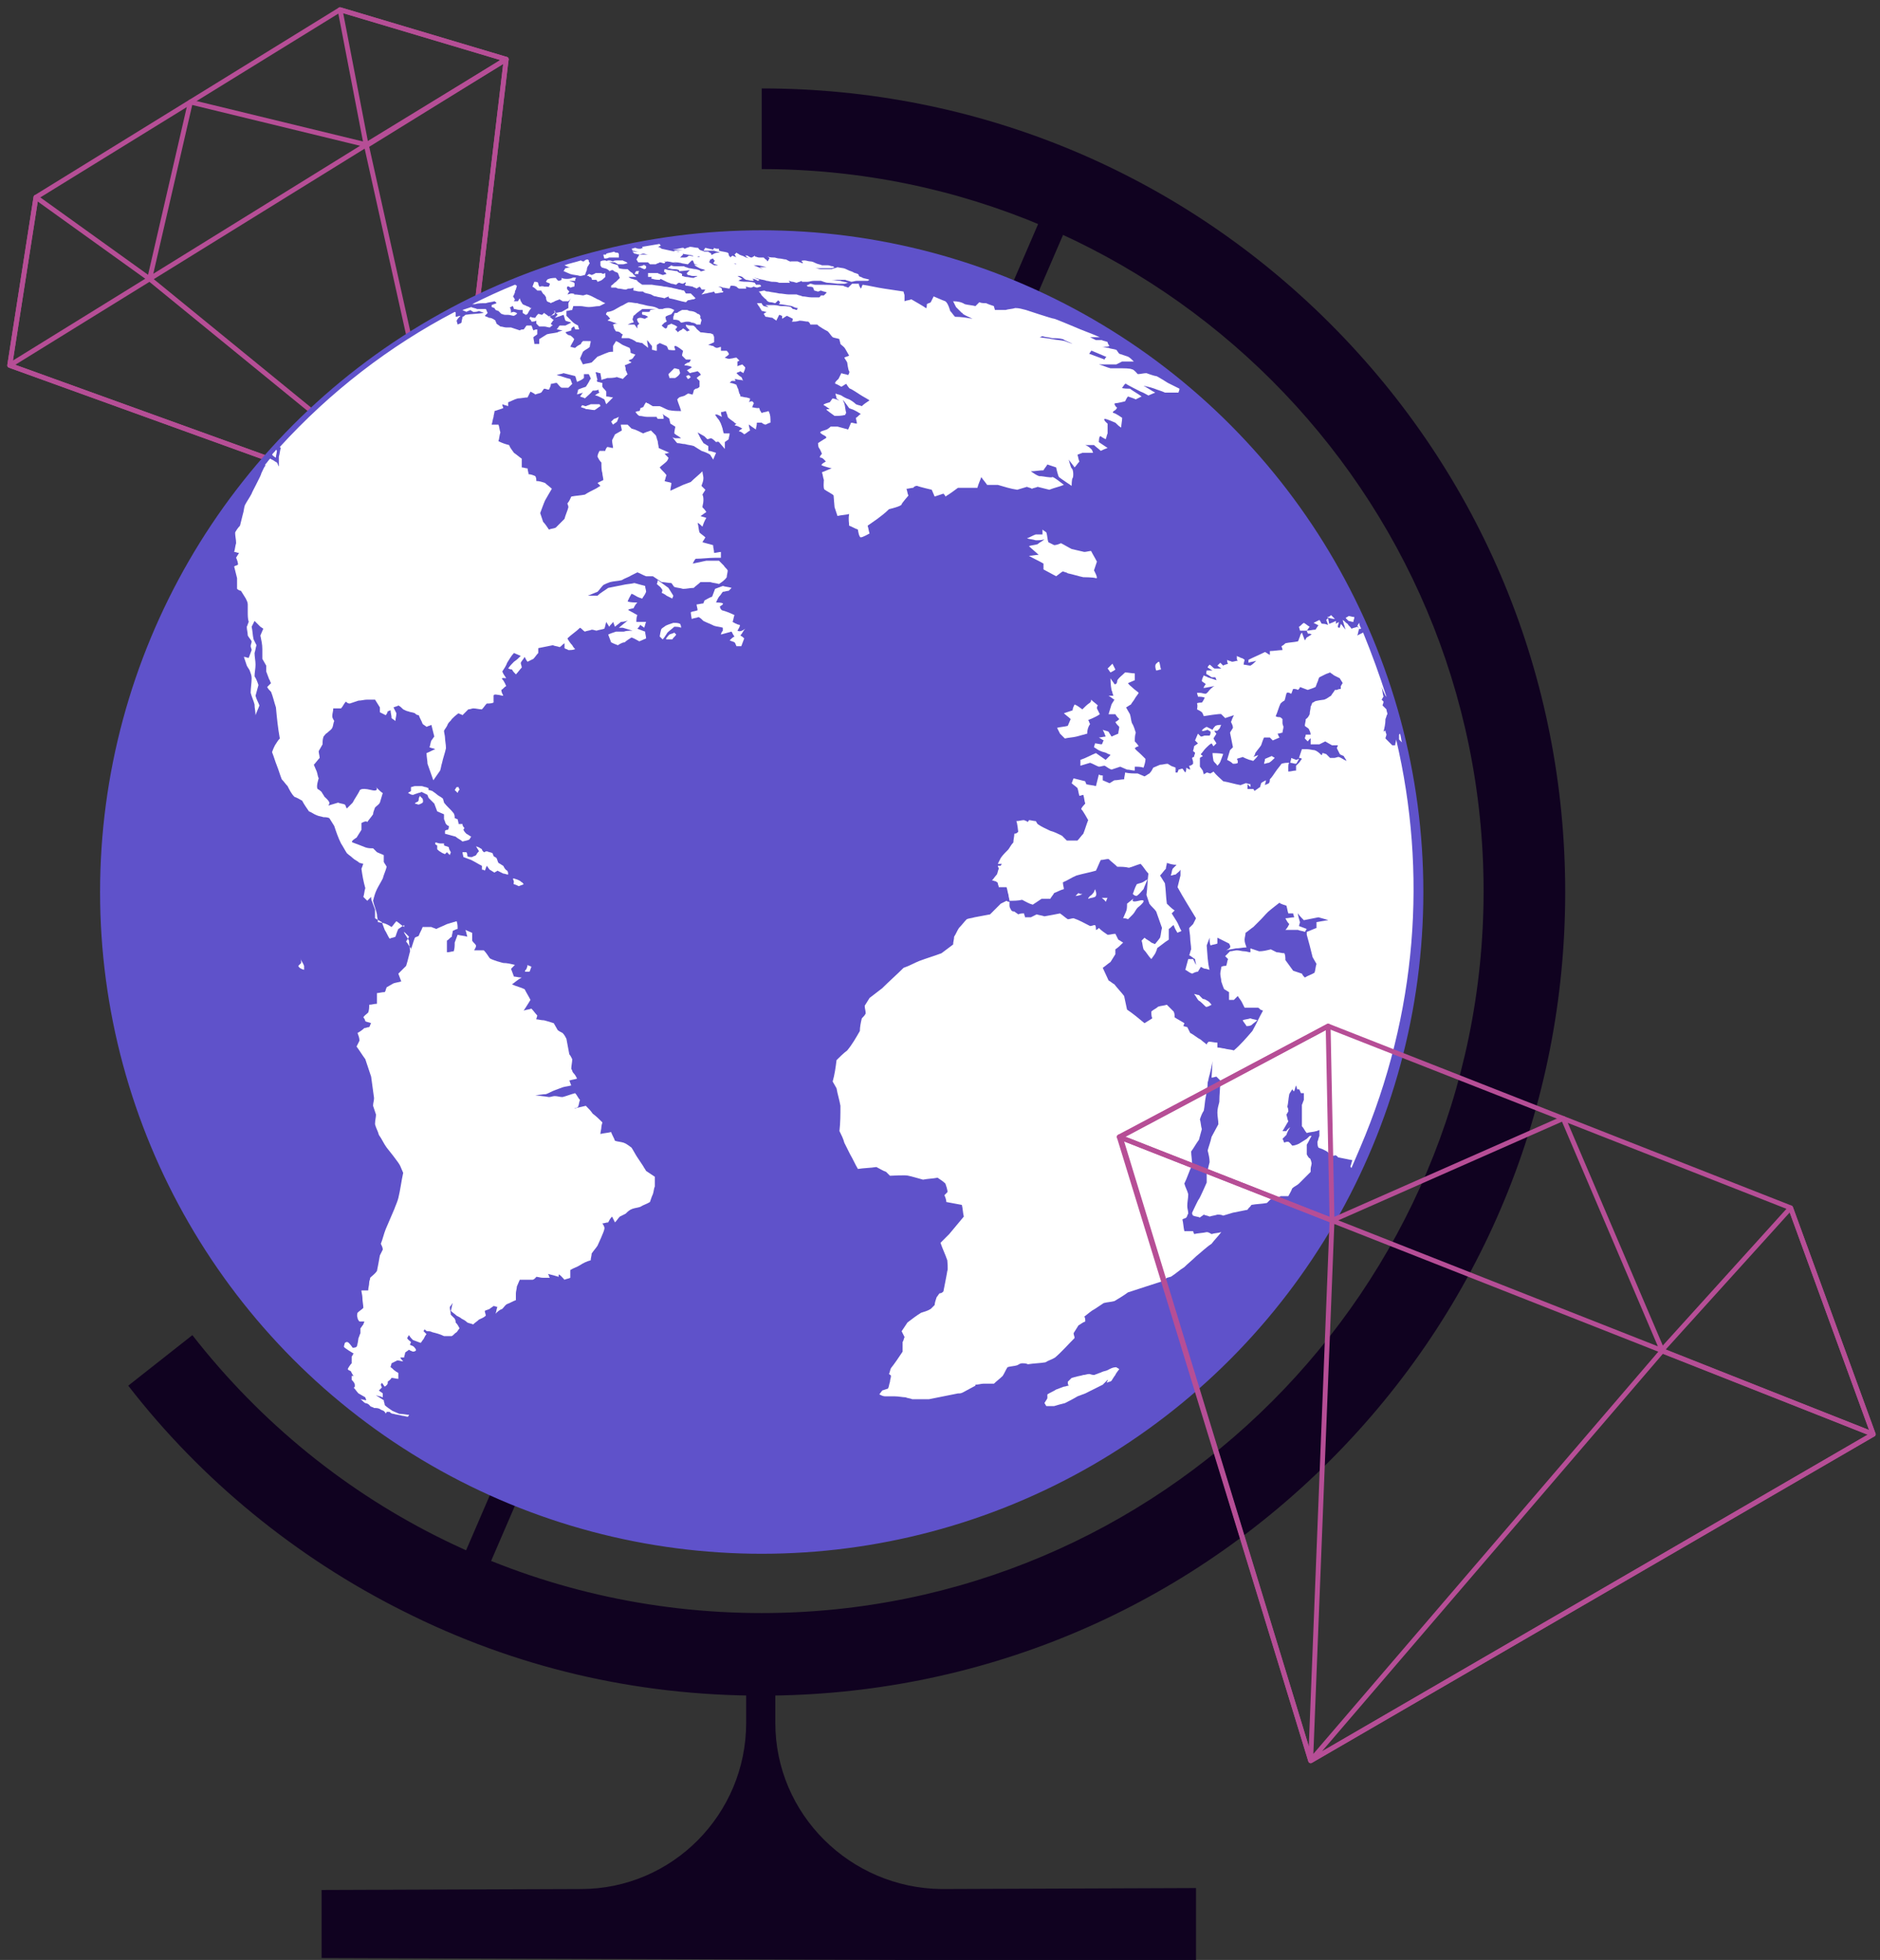 <svg xmlns="http://www.w3.org/2000/svg" viewBox="0 0 193.5 201.7"><rect x="0" y="0" width="193.5" height="201.7" fill="#333333" stroke="none"/><g fill="none" stroke="#B64E96" stroke-linejoin="round" stroke-miterlimit="10" stroke-width=".5" clip-rule="evenodd"><path d="M1 37.6 46.4 54l5.7-47.9L35 1 3.7 20.3z"/><path d="m1 37.6 14.4-8.9 31 25.3zM52.1 6.1l-14.4 8.8L46.4 54zm-32.5 4.4-4.2 18.2 22.3-13.8zM3.7 20.3l11.7 8.4L1 37.6z"/><path d="m35 1 2.7 14 14.4-8.9z"/></g><path fill="#100220" d="M79.8 177.3v-5.1h-3v5.1c0 9.4-7.6 17.1-17 17.1l-26.7.1v7l90 .3v-7.5l-26.2.1c-9.4-.1-17.1-7.7-17.1-17.1zm28.547-157.715 2.57 1.11-61.474 142.504-2.57-1.11z"/><path fill="#100220" d="M78.4 174.5c-13 0-25.4-2.9-36.9-8.7-11-5.5-20.8-13.5-28.3-23.2l6.6-5.2C34 155.6 55.4 166 78.4 166c41 0 74.3-33.3 74.3-74.3s-33.3-74.3-74.3-74.3V9.1c22.1 0 42.9 8.6 58.5 24.2 15.6 15.6 24.2 36.4 24.2 58.5s-8.6 42.9-24.2 58.5-36.4 24.2-58.5 24.2z"/><circle cx="78.4" cy="91.8" r="67.6" fill="#5F52CA" stroke="#5F52CA" stroke-miterlimit="10"/><path fill="none" d="M28.5 47.4c.1.1.1.3.2.4v-1c.1-.3.1-.6.2-.9l-.1-.1c-.1.1-.2.3-.4.4 0 0 0 .1.1.1 0 .2-.1.4-.1.6-.1-.1-.2-.2-.4-.3-.1.1-.1.2-.2.2.1 0 .1.1.2.1.1.3.3.4.5.5zm33.9-21.2c-.1 0-.2 0-.2.1h.1c.1 0 .1-.1.1-.1zm5.3-.9c.1.1.2.2.4.2.5.1.9.2 1.4.3.2 0 .5.1.7.1 0 .1.1.2.1.2l-.3.3c-.1.1.5 0 .5 0 .1-.1.2-.2.4-.2.5.1.9.1 1.4.2.3.1.5.1.8.2 0 .1-.1.2-.1.3.2.1.3.2.5.3h.4c-.2-.1-.3-.1-.5-.2.1-.1.1-.2.2-.3.6.1 1.2.1 1.7.2.1.1.3.1.4.2.2 0 .5 0 .7-.1-.1 0-.3 0-.4-.1.5.1 1 .1 1.5.2-.1-.1-.2-.1-.3-.2h.7s-.7-.2-.9-.2h-1.3c-.2 0-.7-.1-.7-.1-.8-.1-1.6-.2-2.5-.4 0-.1-.1-.1-.1-.2-.1 0-.2.1-.3.1-.4 0-.7-.1-1.1-.1v-.2c0-.1-.5.1-.5.1l-.2-.2c-.4-.1-.7-.1-1.1-.2-.2 0-.4-.1-.6-.1.1 0 .3-.1.4-.1h-.6v-.1s.8-.1.9-.1h-1c-.2 0 .5-.1.5-.1h-.1c-.3 0-.6.1-.9.1 0 .1.1.1.1.2h-.2zm.6 1.6h.3-.3zm-2.4-1.3c.1 0 .2-.1.3-.1l-.1-.1c-.2 0-.4.1-.6.1 0 0 .2.1.4.1z"/><path fill="none" d="M139.6 120.5c.1-.2.1-.4.2-.6l-1.5-.3c-.1-.1-.2-.1-.2-.2-.2 0-.4.1-.6.1-.1-.1-.1-.3-.2-.4-.2-.1-.4-.2-.5-.3-.2-.1-.3-.1-.5-.2 0-.2 0-.4-.1-.6.1-.2.1-.4.2-.6v-.6c-.1 0-.2.1-.3.1-.3.1-.7.1-1 .2-.2-.2-.3-.5-.5-.7v-2.2c.1-.2.1-.3.2-.5v-.7h-.3c-.1-.1-.1-.2-.2-.4h-.2c0-.1-.1-.2-.1-.4-.1.2-.1.4-.2.6-.1-.1-.1-.2-.2-.2-.1.2-.2.3-.3.5-.1.4-.1.8-.2 1.3 0 .2 0 .3.1.5-.1.1-.1.2-.2.3.1.2.1.4.2.7-.2.3-.4.7-.6 1h.4c.1-.1.3-.2.4-.4-.1.3-.2.5-.4.8l-.4.4c.1.1.1.3.2.4.1 0 .3 0 .4-.1l.4.4c.2-.1.5-.2.7-.2.3-.2.5-.3.8-.5l.3-.3h.2c-.2.3-.3.6-.5.9v1s.2.4.3.4c.1 0 .2.5.2.5 0 .2-.1.4-.1.6v.3l-1.2 1.2c-.2.2-.5.4-.7.5-.1.3-.3.5-.4.8h-.8c-.1.1-.2.3-.4.4-.2 0-.4-.1-.6-.1l-.4.4c-.5.1-1.1.1-1.6.2-.1.2-.3.4-.4.5l-1.5.3c-.3.1-.7.2-1 .3-.2 0-.4 0-.6-.1-.3.1-.5.1-.8.2-.2-.1-.4-.1-.6-.2-.1.1-.3.2-.4.3-.2-.1-.5-.1-.7-.2 0-.1 0-.2-.1-.3 0 0 .6-1.3.7-1.4.1-.1.8-1.7.8-1.7v-.9l.3-1.2c-.1-.4-.2-.8-.2-1.2.2-.5.3-1 .4-1.4.2-.4.5-.8.7-1.3 0-.4-.1-.8-.1-1.2.1-.4.2-.7.2-1.1 0-.7.1-1.5.1-2.2l-.4-.4c-.2 0-.4.1-.5.1 0 0 0-1.5.1-1.7 0 .1-.3 1.4-.3 1.4-.1.3-.1.5-.2.8-.1.5-.2 1-.2 1.5-.1.5-.1 1-.2 1.4-.1.3-.2.6-.4.9.1.3.1.7.2 1-.1.4-.2.7-.3 1.1-.3.4-.5.8-.8 1.2 0 .5.1 1 .1 1.4-.3.7-.5 1.3-.8 1.9.1.4.3.7.4 1.1 0 .4-.1.8-.1 1.2 0 .3.1.5.1.8-.1.1-.1.3-.2.4-.1.1-.3.1-.4.2.1.4.1.8.2 1.2h.9c0 .1.1.2.1.3.4-.1.9-.1 1.3-.2.2.1.3.2.5.2.3-.1.7-.1 1-.2-.3.4-.7.8-1 1.2-.5.4-1 .9-1.6 1.3-.4.4-.8.7-1.2 1.1-.5.3-.9.7-1.4 1-.1 0-.3.1-.4.1l-.3.3c-1.2.4-2.4.8-3.7 1.2-.5.3-1 .6-1.4.9-.4.1-.7.1-1.1.2l-.9.6c-.4.3-.7.6-1.1.8 0 .2 0 .4.1.5-.2.1-.4.3-.7.4-.2.3-.3.5-.5.8 0 .2.1.3.1.5-.7.7-1.3 1.4-2 2-.3.2-.7.3-1 .5-.6.1-1.2.1-1.8.2-.2 0-.4 0-.6-.1-.2.1-.3.2-.5.2-.3.1-.7.1-1 .2-.2.3-.3.6-.5.9-.3.3-.6.5-.9.8h-1.1c-.3 0-.6.1-.8.1v.1c-.4.3-.9.5-1.3.7-.2 0-.3 0-.5.1l-3 .6h-1.7c-.2-.1-.5-.1-.7-.2-.4 0-.8-.1-1.1-.1h-1c-.2-.1-.4-.2-.6-.2 0 0 .2-.4.3-.4l.6-.2c.1-.2.1-.5.2-.7 0-.2.1-.4.1-.6-.1-.1-.2-.1-.2-.2.1-.2.1-.4.2-.6.4-.5.8-1.1 1.2-1.7v-1c.1-.2.1-.4.2-.5l-.3-.6.6-.9c.5-.3 1-.7 1.4-1 .3-.1.7-.3 1-.4l.4-.4c.1-.3.2-.6.2-.8.1-.1.2-.3.3-.4.1-.1.2-.2.4-.2 0 0 .4-2 .4-2.1v-1.1c-.2-.6-.4-1.2-.7-1.8l.9-.9 1.5-1.8c-.1-.4-.1-.8-.2-1.2-.5-.1-1.1-.2-1.6-.3-.1-.2-.2-.5-.2-.7l.3-.3c.1-.1-.2-.9-.2-.9-.3-.2-.6-.4-.8-.6-.5.1-1 .1-1.5.2 0 0-1.4-.3-1.5-.4h-1.9l-.4-.4c-.3-.2-.7-.4-1-.5-.6.1-1.3.1-1.9.2-.3-.5-.5-1-.8-1.5l-.6-1.2c-.2-.4-.4-.8-.5-1.2 0-.8 0-1.7.1-2.6-.1-.6-.3-1.2-.4-1.8-.1-.2-.3-.5-.4-.7.1-.7.2-1.5.4-2.2.4-.3.7-.7 1.1-1 .4-.7.8-1.4 1.3-2 .1-.4.2-.9.2-1.3.1-.2.2-.3.4-.5 0-.3-.1-.5-.1-.8.2-.3.3-.5.5-.8.4-.3.9-.7 1.3-1 .7-.7 1.5-1.4 2.2-2.1.5-.2 1-.5 1.6-.7.8-.3 1.5-.5 2.3-.8l1.2-.9c0-.3.1-.5.1-.8.2-.3.3-.6.5-.9.3-.3.5-.6.8-.9.3-.1.6-.1.8-.2.5-.1 1.1-.2 1.6-.3l1.1-1.1.6-.3c.1 0 .2 0 .3.1v.4c.1.2.2.3.2.5.1 0 .2 0 .3.1.1.1.3.2.4.3.2 0 .4 0 .6-.1 0 .1.1.3.1.4h.6l.6-.3c.3.1.5.1.8.2.5-.1 1-.2 1.6-.3.3.2.5.4.8.6.2 0 .4-.1.6-.1.6.3 1.1.6 1.7.8.2 0 .3-.1.5-.1 0 .2 0 .4.1.5.1-.1.2-.2.3-.2.3.2.6.4.9.7.3 0 .5-.1.8-.1l.3.6c.2.1.3.2.5.3-.3.2-.5.4-.8.7v.5c-.2.3-.3.5-.5.8-.3.2-.5.4-.8.6.2.4.4.9.6 1.3.2.1.4.3.6.4.3.4.7.8 1 1.2.1.5.2.9.3 1.4.6.5 1.2 1 1.8 1.4.3-.2.5-.3.8-.5 0-.2 0-.5-.1-.7.2-.2.5-.3.7-.5.3-.1.6-.1.9-.2l.7.7c0 .2 0 .4.1.6.3.2.7.4 1 .6 0 .1-.1.2-.1.3.1 0 .3.1.4.1l.3.6c.4.2.7.5 1.1.7.2.2.4.3.6.5.1-.1.2-.2.2-.3.3 0 .6.1.9.1v.5c.2 0 .4.1.7.1.3.1.7.1 1 .2.6-.7 1.2-1.4 1.9-2 .4-.7.8-1.4 1.1-2.1-.1 0-.2-.1-.3-.1-.1-.1-.2-.1-.2-.2h-1.4l-.3-.6c-.1-.2-.3-.4-.4-.6l-.4.4h-.5v-.8c-.2-.1-.3-.2-.5-.3-.1-.3-.2-.6-.3-.8 0-.3-.1-.5-.1-.8 0-.2.1-.5.1-.7.2 0 .3 0 .5-.1.1-.2.1-.5.2-.7l-.3-.3.5-.5c.2 0 .5-.1.7-.1.3 0 .5.1.8.1.2 0 .4.1.6.1v-.4l.9.3c.4-.1.8-.2 1.2-.2l.6.3c.3 0 .5.1.8.1 0 .2 0 .5.1.7.3.4.5.7.8 1.1l.9.3c.1.1.2.2.3.4.3-.2.7-.3 1-.5.1-.3.1-.6.2-.9-.1-.2-.3-.5-.4-.7l-.3-1.2c-.1-.4-.2-.7-.3-1.1v-.3c.3-.1.7-.3 1-.4v-.6s1.1-.2 1.2-.2c.1 0-1-.3-1-.3l-1.5.3s-.6-.5-.6-.7c0-.1.2.9.2.9 0 .1-.1.3-.1.4.3.1.5.2.8.3-.1.1-.1.2-.2.3-.2-.1-.5-.1-.7-.2h-1.3c.1-.2.2-.4.4-.6-.1-.2-.2-.4-.4-.6.3 0 .6-.1.9-.1 0-.1-.1-.3-.1-.4h-.5c-.1-.3-.1-.5-.2-.8 0 0-.7-.2-.7-.3 0-.1-.9.7-.9.7-.3.3-.6.7-1 1l-.8.8c-.3.2-.5.4-.8.6 0 .2-.1.5-.1.7.1.3.2.5.2.8-.4 0-.7.1-1.1.1-.3.1-.6.1-1 .2 0 0 .4-.2.4-.3 0-.1-.1-.4-.1-.4l-1.2-.6v.6c-.2.1-.5.1-.7.2 0-.3 0-.6-.1-.8-.1.3-.2.5-.3.8l.1 1.3c0 .9.1 1.1.2 1.2-.1 0-.3-.1-.4-.1-.1-.1-.3-.2-.5-.2-.1.2-.2.3-.3.5-.2.1-.4.2-.6.2-.2-.1-.4-.3-.7-.4.1-.4.2-.7.3-1.1h.5l.3.6c0-.2-.1-.4-.1-.6-.2-.1-.4-.3-.6-.4.1-.2.1-.4.2-.6 0-.4-.1-.8-.1-1.2 0-.3-.1-.7-.1-1l.4-.4.3-.6c-.6-1.1-1.2-2.1-1.9-3.2l.3-1.2V90c-.2.2-.4.3-.5.5-.2 0-.3.1-.5.1.1-.2.1-.5.2-.7l.4-.4c-.3-.1-.6-.2-1-.2 0 .2-.1.4-.1.6-.2.2-.4.5-.6.7.2.3.3.5.5.8.1.7.1 1.4.2 2.1.3.2.6.5.8.7l-.3.3c.2.3.3.5.5.8.2.3.3.7.5 1-.1.1-.3.1-.4.2-.1-.3-.2-.5-.4-.8-.2.1-.3.3-.5.4v1.1c-.5.3-.9.7-1.4 1-.1-.1-.2-.2-.2-.3.2-.3.5-.6.7-.9.1-.3.1-.7.2-1-.2-.6-.4-1.1-.6-1.7-.2-.3-.5-.5-.7-.8l-.3-.9c.1-.7.2-1.5.2-2.2-.3-.3-.5-.7-.8-1-.4.1-.8.3-1.2.4-.4 0-.8 0-1.2-.1-.3-.3-.6-.5-.9-.8-.3 0-.5.1-.8.1-.2.4-.3.7-.5 1.1-.7.2-1.3.3-2 .5-.5.2-.9.5-1.4.7 0 .2.1.4.1.7-.3.1-.6.3-1 .4-.1.2-.3.4-.4.6h-.9l-.9.6c-.4-.2-.7-.4-1.1-.5-.4 0-.9 0-1.3.1 0-.2-.1-.4-.1-.6-.1-.3-.1-.5-.2-.8h-.8c0-.1-.1-.3-.1-.4-.1-.1-.2-.1-.2-.2-.1 0-.3-.1-.4-.1.2-.2.3-.4.5-.6.1-.2.1-.4.2-.6 0-.1-.1-.2-.1-.3h.3c0-.1.1-.1.1-.2h-.4l.3-.6c.3-.3.6-.6.8-.9.2-.2.3-.4.5-.7 0-.3.1-.6.1-.9.1-.1.2-.2.4-.2 0 0-.1-1.1-.2-1.1.3 0 .5-.1.8-.1.1.1.2.1.4.2 0-.1.1-.1.1-.2.2 0 .5.1.7.1.1.1.1.2.2.3.4.2.9.4 1.3.7.4.2.8.4 1.2.5l.5.5h1.1c.2-.2.4-.5.6-.7.2-.5.3-.9.5-1.4 0 0-.6-1-.7-1.1-.1 0 .4-.6.4-.6-.1-.3-.1-.6-.2-.9-.1 0-.3.1-.4.1-.1-.3-.1-.5-.2-.8-.2-.2-.4-.3-.6-.5.1-.2.1-.3.2-.5l1.2.3c0 .1.1.2.1.3.3.1.7.1 1 .2l.3-1.2c.1 0 .3 0 .4.1v.5c.2.1.5.2.7.3.2-.1.3-.2.5-.3.3 0 .7-.1 1-.1 0-.2.1-.5.1-.7.4 0 .9 0 1.3.1.2.1.5.2.7.3.2-.1.3-.2.5-.3.1-.2.2-.4.4-.6.2-.1.5-.2.7-.3.3 0 .5-.1.8-.1.1.1.2.1.3.2.2.1.3.1.5.2v.5h.2c0-.1.1-.2.1-.3.1 0 .3-.1.4-.1.1.1.2.3.3.4 0-.2 0-.3.1-.5 0 0 .3.2.4.2 0-.1-.1-.3-.1-.4.1-.1.3-.2.4-.2v-.2c0-.1-.1-.3-.1-.4.1 0 .1 0 .2-.1 0-.1.1-.2.1-.4-.1-.1-.2-.1-.2-.2 0-.2.1-.4.1-.5.1-.1.3-.2.4-.3l-.3-.3c.1-.2.2-.5.3-.7l.3.3c.1 0 .2-.1.4-.1h.5c0-.1 0-.3.1-.4-.1-.1-.2-.1-.3-.2 0 0-.6.2-.6.1.2-.1.4-.2.5-.4l.6.3c.1-.1.2-.2.3-.4.2 0 .4 0 .6-.1-.1.1-.1.3-.2.4l-.2.2h-.3c.1.1.2.2.2.3-.1.2-.2.3-.3.5.1.2.2.3.3.5l-.3.3c-.1-.1-.1-.2-.2-.3-.2.2-.4.4-.6.5-.2.2-.3.4-.5.6.1.1.2.1.2.2-.1.1-.2.1-.3.2v.9c.1.1.2.3.3.4 0 .1.1.3.1.4.1-.1.2-.1.3-.2.1 0 .3.1.4.1.1-.1.2-.1.3-.2.3.3.7.6 1 1 .6.1 1.2.3 1.8.4.2-.1.4-.1.5-.2.2 0 .3.1.5.1v.3l-.3-.3v.5h.6c0 .1.1.2.1.2.2-.1.4-.3.6-.4 0-.1.1-.3.1-.4.2-.1.4-.2.5-.3 0 .2-.1.3-.1.5.1-.1.3-.1.4-.2 0-.1 0-.3.1-.4.2-.3.4-.6.6-.8.2-.3.4-.5.6-.8.3 0 .5 0 .8-.1 0 .1 0 .3-.1.4v.5c.3 0 .5-.1.8-.1v-.5l.3-.3c.1-.1.2-.3.3-.4-.1 0-.2 0-.3-.1l.3-.9h.5c.3 0 .5.1.8.1.2.2.4.4.7.5 0-.1 0-.2.1-.2s.2.1.4.1l.4.4h.4c.2 0 .3-.1.5-.1.3.1.5.3.8.4-.1-.2-.2-.3-.3-.5-.1-.1-.2-.1-.4-.2l-.3-.6c0-.1.1-.2.1-.3h-.6c-.2-.1-.5-.3-.7-.4l-.6.3h-.9s-.1-.4 0-.6c0-.1-.3.3-.3.3l-.3-.3c0-.1.1-.3.1-.4h.5c-.1-.2-.2-.4-.2-.6-.1-.1-.3-.2-.4-.3 0-.2.1-.5.1-.7.1-.2.2-.4.4-.5 0-.3.1-.5.1-.8.1-.1.1-.3.2-.4 0 0 .1-.1.2-.1.1-.1 1-.2 1-.2.2-.1.5-.3.7-.4.1-.2.3-.4.4-.6h.2c.1 0 .2 0 .4-.1v-.3c.1-.1.1-.2.2-.3-.1-.2-.2-.3-.3-.5l-.6-.3c-.1-.1-.3-.2-.4-.3-.2.1-.3.1-.5.2l-.6.3c-.1.2-.1.4-.2.5-.1.2-.1.3-.2.5-.3.1-.6.2-.8.3-.3-.1-.5-.2-.8-.3-.1.1-.2.2-.2.3-.2 0-.3 0-.5-.1-.1.2-.1.3-.2.5l-.2-.1c-.2-.1-.3.1-.3.1-.1.2-.1.4-.2.7-.1.1-.2.2-.4.3-.2.4-.3.9-.5 1.3.1 0 .3 0 .4.1.1.1.2.2.3.2v.4c0 .1.1.2.1.4s-.1.4-.1.6c-.2 0-.4.1-.5.1.1.1.1.2.2.4-.2.1-.5.2-.7.3l-.3-.3h-.6c-.1.3-.2.6-.3.8-.2.3-.4.5-.6.8-.1.1-.2.3-.2.4.2-.1.3-.1.5-.2-.2.2-.4.4-.5.6-.1 0-.3-.1-.4-.1-.2-.1-.4-.2-.7-.3-.2.1-.4.1-.6.2 0 .1 0 .3.1.4-.2 0-.4 0-.5.1-.2-.1-.4-.2-.6-.4.1-.3.2-.7.3-1l.3-.3-.3-1.5c.1-.2.2-.3.3-.5-.1-.2-.2-.4-.2-.6.1-.2.2-.4.3-.7l-.9.3-.4-.4c-.1-.1-1.8.2-1.8.2-.1-.1-.1-.2-.2-.4-.2-.1-.4-.2-.5-.3v-.6c-.1-.2.5-.1.5-.1.1-.2.2-.4.3-.5-.2 0-.5 0-.7-.1 0-.1-.1-.3-.1-.4h.3c.2 0 .4.1.6.1.1-.1.2-.3.4-.4.2-.1.3-.2.5-.4 0 0-1 .2-1.1.2-.1 0 .2-.4.2-.4-.1-.1-.3-.2-.4-.3.1-.2.2-.4.2-.6.1.1.3.1.4.2l.9.3c0-.1-.1-.2-.1-.3h-.4s-.4-.3-.5-.3c-.1 0 0-.4 0-.4h.6c-.2-.1-.3-.2-.5-.3.1-.1.2-.2.2-.3.2.1.3.3.5.4h.7c-.1-.1-.3-.2-.4-.3l.3-.3.3.3c.2-.1.4-.1.5-.2 0-.1 0-.3-.1-.4.2.1.4.1.5.2.2 0 .4-.1.6-.1 0-.1-.1-.2-.1-.2V68c.1.1.3.1.4.2.1.1.3.2.4.2 0 .2-.1.4-.1.5.2 0 .5.1.7.1.2-.2.4-.4.6-.5-.3.1-.5.1-.8.2v-.3c.6-.3 1.1-.5 1.7-.8.2.1.3.2.5.3v-.4c.5 0 .9-.1 1.3-.1 0-.1-.1-.2-.1-.4.1-.1.2-.2.4-.3.4-.1.9-.1 1.3-.2.1-.2.1-.3.2-.5.1-.1.2-.3.2-.4.1.3.2.5.3.8.1-.1.1-.2.2-.3.2-.1.3-.2.5-.3-.1 0-.3 0-.4-.1 0-.1-.1-.2-.1-.3.3 0 .6-.1.9-.1.2-.2.3-.4.5-.7l-.6-.3.6-.3c.1.1.2.2.2.3-.1.1-.2.2-.2.3.1 0 .3 0 .4.1.1 0 .3.1.4.1-.1-.2-.1-.3-.2-.5l.2-.2c0 .2.1.4.1.6.2-.1.4-.2.7-.3v.3c.1-.1.2-.1.3-.2 0 .1-.1.3-.1.5.1 0 .2 0 .2.1 0-.1.1-.3.1-.4.2.2.3.4.5.6-.1-.2-.1-.4-.2-.6 0-.1-.1-.3-.1-.4.2.1.3.3.5.4.1.2.3.3.4.5.2-.1.4-.1.6-.2.1.1.2.1.3.2.1.1.1.2.2.3.1-.1.1-.2.2-.3-6.6-15.2-18.8-27.9-35.2-35-11.7-5-24-6.5-35.8-4.9.1 0 .1.1.2.1.2-.1.4-.1.5-.2.3 0 .5.1.8.1.1.1.1.2.2.2.2.1.3.1.5.2h.4c.1.1.2.1.3.2v.1c0 .1.3-.1.3-.1.2 0 .4 0 .6-.1-.2-.1-.4-.1-.6-.2h-1.1c.1-.1.1-.2.2-.3.3.1.5.1.8.2 0-.1.1-.1.1-.2.2 0 .4 0 .5.1v.2c.3.1.6.1.9.2 0 .1 0 .1.1.2s.2.2.2.3c.1-.1.2-.1.2-.2.1.1.3.1.4.2-.1-.1-.1-.2-.2-.3l.2-.2c.1.1.2.1.3.2.2.1.3.1.5.2s.4.1.5.2c-.1-.1-.2-.2-.4-.3h.2c.1 0 .1.1.2.1s.2 0 .3.1c.1-.1.2-.1.3-.2v.1c.1 0 .3.1.4.1h.5s.1.2.2.2c.1.1.1.2.2.2.1-.1.1-.2.2-.3-.1-.1-.2-.1-.2-.2.2 0 .5 0 .7.1.2 0 .4.1.5.1.2 0 .5.1.7.1 0 0 .5.3.5.2h.7c.2.1.3.1.5.2 0 0 .1-.1-.1-.2s.3-.1.3-.1c.2 0 .4.1.6.1.2.1.4.2.6.2.2.1.4.1.6.2h.6c.2 0 .3.1.5.1.1 0 .1.1.2.1-.2 0-.3 0-.5.1h-1.5c.2 0 .4.1.6.1h1.1c.2-.1.4-.1.6-.2 0 0 .5 0 .6.1.1 0 .5.2.5.2.2.1.3.1.5.2s.4.1.5.2c0 .1 0 .1.1.2s.3.1.4.2c.2.1.4.1.7.2-.1 0-.1.1-.2.1h-1.1c-.2 0-.4.1-.6.1-.2-.1-.4-.1-.6-.2h-1.4c.3 0 .6.1.9.1.3.1.6.1.8.2-.1 0-.3.1-.4.1h-.7s-.8 0-1-.1c-.2 0-.7-.2-.7-.2h-.7c-.2 0-.4.1-.7.1h-.5s0-.1-.1-.1c-.2.1-.4.1-.5.2-.1 0-.3-.1-.4-.1-.1 0-.2-.1-.4-.1 0 .1.1.1.1.2h-1.1c-.2 0-.5 0-.7-.1-.2 0-.4-.1-.6-.1-.3-.1-.6-.1-.8-.2-.2-.1-.4-.1-.7-.2.3.1.5.2.8.3-.1 0-.1.1-.2.1 0 0-.4-.2-.5-.2-.2 0 .1.1.1.1l-.1.1c-.2 0-.5-.1-.7-.1-.1-.1-.2-.2-.4-.3-.2 0-.3 0-.5-.1.2.1.3.2.5.3-.1.1-.2.1-.4.2h.1c.1 0 .8.1 1 .1.2 0 .6.1.6.1 0 .1.1.1.1.2h.4c.2 0 .1.2.1.2-.1 0-.3.1-.4.1 0 0-.4-.1-.5-.2.1 0 .2.1.2.1-.1 0-.2.1-.3.1-.2 0-.4-.1-.6-.1 0 .1 0 .2.1.2h-.7c-.1-.1-.2-.2-.3-.2-.2 0-.4 0-.6-.1 0 .1-.1.2-.1.3-.2 0-.5-.1-.7-.1-.2 0-.3 0-.5-.1.1.1.3.2.4.2v.2c.1 0 .2.1.2.1s0 .1-.1.1c-.3 0-.5.1-.8.1 0-.1-.1-.1-.1-.2-.3.1-.6.1-.8.2-.2 0-.3.1-.5.1l.2-.2c.1-.1.1-.2.2-.3h-.4c-.1-.1-.2-.2-.2-.3-.1.1-.2.1-.3.2-.1-.1-.3-.1-.4-.2 0 0-.5-.1-.7-.1-.2 0 0-.2 0-.3 0-.1-.3.1-.3.1-.1 0-.2-.1-.4-.1-.1.1-.2.2-.3.2-.2 0-.4-.1-.5-.1-.2-.1-.3-.1-.5-.2l-.6-.3-.1.1s-.5 0-.7-.1c-.2-.1-.1-.2-.1-.2h-.4v-.4h1c.2.1.4.1.5.2.1 0 .3-.1.4-.1 0 0-.1-.2-.2-.2s0-.3 0-.3c.2 0 .3.1.5.1.3 0 .5.1.8.1l.1.1c.1.1.3.1.4.2v.2c.1 0 .3.1.4.1.3 0 .5.1.8.1.1-.1.3-.2.4-.2H71c-.2 0-.3-.1-.5-.1 0-.1 0-.1-.1-.2l.3-.3s-.8.1-1 .1c-.2 0-.1-.1-.1-.1-.2 0-.4 0-.6-.1-.2 0-.4-.1-.6-.1.1-.1.3-.2.4-.3.2 0 .4 0 .5.1h.8c.2.1.4.1.5.2.2 0 .5.1.7.1 0 0 .5.1.5.2s.5-.1.5-.1c-.2-.1-.4-.1-.6-.2 0 0-.3-.2-.5-.3-.1-.1.5 0 .5 0-.2 0-.3-.1-.5-.1-.1-.1-.1-.3-.2-.4-.1 0-.1.1-.2.1l-.3.3-.6-.1c-.6-.1.6.1-.5-.1s1.1.2-.5 0c-.3 0-.6-.1-.7-.1 0 .1-.1.1-.1.2-.2 0-.3-.1-.5-.1-.1.1-.3.1-.4.2h-.6l-.2-.2h-1c-.1-.1-.1-.2-.2-.3.1-.1.1-.2.2-.3 0-.1.1-.1.1-.2h.9c-.2 0-.3-.1-.5-.1-.1 0-.3.1-.4.1-.2 0-.3-.1-.5-.1l-.2-.2h.7c-.2-.1-.5-.1-.7-.2 0 0 0-.1-.1-.2-.6.1-1.2.3-1.8.4.1 0 .3.1.3.1.1 0 .2.2.2.2v.3h-1c-.2 0-.3 0-.5.1 0 0-.1-.3-.1-.4-.8.2-1.5.4-2.3.6.1 0 .2 0 .3.1l.1-.1c.1-.1.3-.1.3-.1l.1.1v.1c0 .1.1.1.1.2-.1.1-.1.2-.2.3 0 .1 0 .2-.1.4s-.1.3-.2.5c-.2 0-.4.1-.5.1-.3-.1-.7-.1-1-.2-.2-.1-.5-.2-.7-.3.1-.1.1-.2.2-.3.2 0 .3-.1.5-.1-.2 0-.4-.1-.6-.1-1.7.5-3.4 1.2-5.1 1.8.1 0 .1.1.2.1 0 .1-.1.3-.1.4 0 .1 0 .2-.1.3-.1.1-.1.2-.2.4.1.1.1.2.2.3 0 .1-.1.1-.1.2h.4c.1-.1.1-.2.2-.3 0 .1.1.2.1.3.1.1.1.2.2.3.1.1.3.1.4.2.1 0 .2.1.3.1.1 0 .2 0 .2.1-.1.2-.3.4-.4.6-.1 0-.2.1-.2.1-.1-.1-.2-.1-.3-.2v-.3h-.3c-.2 0-.4-.1-.6-.1 0 0-.2-.4-.2-.3-.1.1-.3.1-.2.2.1.1.1.5.1.5.1 0 .2 0 .3-.1 0 0 .4.1.3.2-.1.1-.3.2-.3.2-.2 0-.4-.1-.6-.1h-.3c-.1 0-.2-.1-.4-.1l-.2-.2-.1-.1c-.1 0-.2-.1-.3-.1 0-.1-.1-.1-.1-.2-.1 0-.2-.1-.3-.1v-.2c.2-.1.3-.1.5-.2l.1.1c-.3.1-.6.1-.9.2h-1.5c-.6.3-1.1.6-1.7.9 0 0 0 .1.1.1v.4c.2 0 .3-.1.5-.1-.1.2-.2.3-.4.5 0 .1.1.3.1.4.1-.1.2-.1.4-.2 0-.2.1-.4.1-.6.1-.1.2-.2.3-.2.6-.1 1.3-.1 1.9-.2-.2-.1-.3-.1-.5-.2-.2 0-.4 0-.6.1-.1-.1-.2-.1-.3-.2-.1.1-.3.1-.4.2-.1-.1-.3-.1-.4-.2l.9-.3c.2.1.4.1.6.2h.9c.1.1.1.3.2.4l-.3.3c.1.1.3.1.4.2.4 0 .7.3.7.3 0 .1.1.2.1.3.1.1.3.2.4.3.2 0 .4.1.6.1h.5l.9.3c.1 0 .3 0 .4-.1.1-.1.2-.3.3-.4h.5c.1.2.1.3.2.5.1 0 .2 0 .4-.1v.5c-.1.1-.3.2-.4.3 0 .2.1.5.1.7h.5v-.5c.3-.2.5-.3.8-.5.4-.1.7-.1 1.1-.2.2-.1.4-.1.5-.2-.2 0-.4-.1-.6-.1.1-.1.2-.3.3-.4h.6l.6-.3c-.2-.1-.4-.1-.6-.2-.1-.2-.1-.4-.2-.6-.5.2-.9.3-.9.3l.3-.3-.4-.4c.2 0 .3-.1.5-.1.1-.1.1-.2.2-.3.2-.1.4-.1.6-.2 0-.1 0-.2.1-.2.2 0 .4-.1.7-.1.2-.1.5-.3.7-.4v-.5l.3-.6.3-.3c.4-.1.9.1.9.1.1 0 .3-.1.4-.1.3.2.7.4 1.1.5.3.1.5.3.8.4l-.6.3c-.4 0-.7.1-1.1.1-.3 0-.6-.1-.9-.1h-.7c0 .1-.1.3-.1.4-.2 0-.4.1-.6.1v.5l.6.6c.2.1.4.2.6.4 0 .1.1.3.1.4h-.4c0-.1-.1-.2-.1-.3-.1.1-.2.2-.3.2v.2c-.2.1-.4.1-.6.2 0 0 .1.3.4.3.2 0 .5.4.5.4-.1.3-.3.5-.4.8.2 0 .3.1.5.1.2-.1.4-.2.6-.4.1-.1.2-.2.2-.3h.8c0 .2-.1.4-.1.6-.2.2-.5.3-.7.5-.1.2-.2.5-.3.7l.3.6c.3-.1.6-.1.9-.2l.6-.6c.3-.1.7-.3 1-.4.2 0 .4 0 .6-.1v-.6c.1-.2.2-.3.3-.5.2.1.4.3.7.4.2.1.5.2.7.3 0 .2 0 .3.1.5.2.1.3.1.5.2-.1.1-.2.3-.3.4-.1.1-.3.1-.4.2.1.1.2.1.3.2-.2.1-.5.2-.7.3 0 .2 0 .3.1.5.1.1.1.3.2.4l-.5.5c-.2-.1-.4-.1-.6-.2-.3 0-.7 0-1 .1-.2.1-.4.1-.6.2 0-.2-.1-.5-.1-.7-.2 0-.3-.1-.5-.1.1.3.1.5.2.8-.2 0-.4 0-.6.1-.1-.2-.2-.4-.3-.7h-.5v.4c-.2.1-.5.2-.7.4-.1-.2-.1-.4-.2-.6l-1.2-.3c-.2.1-.5.1-.7.2.5.1.9.3 1.4.4.1.2.1.3.2.5l-.4.4h-.7c-.2-.2-.3-.4-.5-.5-.2 0-.4.1-.6.1-.1.2-.2.4-.2.6-.2 0-.3-.1-.5-.1-.1.1-.2.3-.3.4-.2.1-.4.1-.6.2-.2-.1-.4-.2-.5-.3l-.3.6c-.3 0-.7.1-1 .1-.3.1-.6.3-1 .4v.4c-.2-.1-.4-.1-.6-.2 0 .1.1.2.1.4l-.9.3c0 .2-.1.4-.1.6-.1.3-.1.5-.2.8h.7c.1.3.1.6.2.8-.1.3-.1.6-.2.9.4.1.7.2 1.1.4.2.3.4.5.5.8.3.2.5.4.8.6v.9c.2 0 .4.1.6.1 0 .2.1.4.1.6.2.1.5.2.7.2 0 .2 0 .3.1.5.3.1.6.2.9.2.2.2.5.4.7.6 0 0-.6 1-.7 1.2-.1.2-.5 1.3-.5 1.3l.3.9c.2.3.4.6.6.8.2-.1.5-.1.7-.2l.9-.9c.1-.4.3-.8.4-1.2 0-.1-.1-.2-.1-.4.1-.2.2-.5.4-.7.5-.1.9-.1 1.4-.2.4-.2.8-.4 1.1-.6.2-.1.3-.2.5-.3l-.3-.3.6-.3c0-.2-.1-.5-.1-.7 0-.4 0-.8-.1-1.1-.1-.2-.2-.4-.4-.6.1-.2.2-.4.2-.6h.6c.1-.1.2-.3.2-.4.2 0 .4.1.6.1 0-.3-.1-.6-.1-.8l.3-.6c.2-.1.5-.3.7-.4 0-.2-.1-.4-.1-.6h.7l.4.4c.4.2.8.4 1.2.5.3-.1.6-.2.8-.3l.5.5c.1.2.1.4.2.6 0 .2.1.5.1.7.4.2.7.3 1.1.5-.2 0-.3.1-.5.1l.4.4c-.1.1-.2.3-.2.4-.2.2-.5.4-.7.6.2.3.5.5.7.8-.1.2-.1.4-.2.6.2.1.5.1.7.2 0 .3-.1.5-.1.8.4-.2.9-.4 1.3-.6.3-.1.5-.2.8-.3.4-.4.8-.7 1.2-1.1 0 .2.1.5.1.7-.1.3-.2.5-.2.8l.4.4c-.1.2-.2.3-.3.5 0 .2 0 .4.1.6 0 .2-.1.4-.1.7.1.2.3.4.4.5-.2.1-.4.3-.6.4.2.1.4.1.6.2-.1.3-.2.6-.4.9-.2-.1-.3-.2-.5-.4.1.3.1.7.2 1 .2.2.4.3.6.5-.1.2-.2.3-.3.5.4.1.7.2 1.1.3 0 .3.1.5.1.8.2 0 .5-.1.7-.1v.6h-.6c-.7 0-1.3.1-2 .1-.1.2-.2.4-.3.5.5-.1.9-.2 1.4-.3h1.3l.5.5c.1.2.3.3.4.5 0 .2-.1.5-.1.7-.3.2-.6.4-.8.7-.3-.1-.6-.1-.9-.2h-1c-.2.2-.5.4-.7.6-.4 0-.7.1-1.1.1-.3-.1-.6-.1-.9-.2-.1-.1-.2-.3-.3-.4-.3 0-.7-.1-1-.1l-.9-.6h-.7c-.3-.1-.6-.3-.9-.4l-.6.3c-.3.2-.7.3-1 .5-.4.1-.8.1-1.2.2-.2.1-.4.2-.7.3-.2.2-.4.5-.6.7-.3.1-.7.3-1 .4h1c.4-.3.8-.5 1.1-.8l1.5-.3c.4-.1.8-.1 1.2-.2.4.1.7.2 1.1.3 0 .2.1.4.1.6-.1.2-.3.4-.4.7l-.3-.1c-.3-.1-.5-.3-.8-.4-.1.3-.3.6-.4.8.3 0 .7 0 1 .1-.1.2-.2.4-.4.6 0 0-.7.1-.5.2.2.1.9.5.9.5 0 .2 0 .5-.1.7h1c-.1.2-.1.4-.2.6-.1-.1-.3-.2-.4-.3-.1.1-.2.2-.3.4.3.1.5.2.8.3 0 .2.1.5.1.7-.2.1-.5.2-.7.3-.3-.1-.6-.3-.8-.4-.2.2-.4.3-.7.5-.3.1-.7.3-.7.3-.2-.1-.4-.2-.7-.3-.1-.3-.2-.5-.3-.8.3-.1.6-.2.8-.3h.8c.3 0 .6 0 .9-.1-.3-.1-.7-.2-1-.3H65s1.3-.9 1-.8c-.5 1.2-1 1.2-1 1.2-.2.2-.4.3-.6.5-.1-.2-.1-.3-.2-.5-.1.2-.3.3-.4.5-.1-.2-.2-.3-.3-.5-.1.2-.1.4-.2.7-.3.1-.5.1-.8.2-.2 0-.4-.1-.5-.1-.2.1-.5.1-.7.2-.2-.1-.3-.3-.5-.4-.4.4-.9.7-1.3 1.1.2.2.4.5.5.7.1.1.2.2.3.4-.2 0-.5 0-.7.1-.1-.1-.3-.1-.4-.2v-.5c-.2.1-.3.3-.5.4-.2-.1-.5-.1-.7-.2l-1.5.3v.5c-.2.2-.3.4-.5.6l-.6.3c-.1-.2-.2-.4-.3-.5-.1.2-.3.4-.4.6 0 .2.1.3.1.5-.2.2-.4.5-.6.7-.1-.2-.2-.3-.4-.5-.1 0-.2-.1-.4-.1.2-.2.4-.4.6-.7.2-.2.4-.4.7-.6-.2-.1-.5-.2-.7-.3-.2.3-.4.7-.7 1-.2.3-.4.6-.5.9.1.2.3.4.4.7 0 0-.6-.1-.4.1.2.2.4.7.4.7-.2.1-.3.3-.5.4.1.2.2.4.2.6-.2 0-.4-.1-.6-.1 0 0-.3-.1-.4.1v.7c-.2 0-.5 0-.7.1-.2.2-.3.4-.5.6-.3 0-.6-.1-.9-.1-.2 0-.4.1-.5.1l-.6.6c-.1-.1-.3-.1-.4-.2-.2.2-.4.4-.7.6-.1.2-.3.3-.4.5-.1.2-.3.4-.4.7 0 .2.1.5.1.7 0 .4.1.8.1 1.1-.1.5-.3 1-.4 1.5-.1.3-.1.5-.2.8-.2.3-.5.7-.7 1-.2-.6-.4-1.1-.6-1.7 0-.4-.1-.8-.1-1.1.3-.1.6-.3.9-.4-.2-.1-.4-.1-.6-.2.1-.2.1-.5.2-.7.1-.1.2-.3.3-.4l-.3-1.2c-.2.1-.3.1-.5.2-.1-.1-.3-.2-.4-.3-.1-.3-.3-.6-.4-.9-.1-.1-.2-.2-.4-.2-.2-.1-.5-.1-.7-.2-.2-.1-.4-.2-.5-.2-.2-.1-.3-.2-.5-.4-.2.1-.4.1-.5.2l.3.6c0 .3-.1.5-.1.8-.1-.1-.3-.2-.4-.3 0-.3-.1-.5-.1-.8-.1 0-.2.1-.3.1-.1.1-.2.3-.2.4l-.6-.3v-.5c-.2-.3-.3-.5-.5-.8h-.8c-.3 0-.6.1-.9.1l-.9.3c-.1-.1-.2-.2-.4-.2-.2.2-.3.5-.5.7h-.8c0 .3-.1.5-.1.8.1.2.2.3.2.5-.1.2-.1.5-.2.7-.2.2-.4.3-.5.5-.1.1-.2.3-.4.4 0 .3 0 .5-.1.8-.1.2-.3.5-.4.7 0 .2.1.5.1.7-.2.2-.4.5-.6.7.1.2.2.5.3.7.1.2.1.4.2.7 0 0-.3.9-.1 1.1.2.2.4.3.4.3.1.2.2.3.3.5 0 0 .5.5.5.7l-.1.2c.3-.1.7-.2 1-.3.2.1.5.1.7.2.1.1.1.3.2.4l.6-.6c.2-.4.5-.8.7-1.2 0 0 .1-.4 1.2-.1 1.2.3.1-.8.6-.2.6.6.6.5.6.5-.1.3-.2.7-.3 1-.2.2-.4.3-.5.5-.1.2-.1.4-.2.7-.2.3-.4.5-.6.8-.2-.2-.6.1-.6.1v.7c-.2.3-.3.5-.5.8 0 0-.6.4-.4.5.3.1 1.3.5 1.3.5.3 0 .5 0 .8.1l.4.4c.2.1.5.2.7.3v.7c.1.2.2.3.3.5-.1.4-.3.8-.4 1.2-.2.4-.4.7-.6 1.1-.1.4-.2.8-.4 1.2.1.5.3.9.4 1.4 0 .3.1.5.1.8.2 0 .4.1.6.1.3.1.5.3.8.4.2-.2.3-.4.5-.6.3.2.5.4.8.6v.6c.2.3.3.5.5.8 0 .4.1.7.1 1.1.2-.5.3-1 .5-1.4.1-.1.3-.1.4-.2.1-.3.3-.6.4-.9h.9c.2.1.3.1.5.2.4-.2.7-.3 1.1-.5.3-.1.7-.2 1-.3 0 .3 0 .5.1.8-.2.1-.4.2-.5.2 0 .2-.1.4-.1.6-.2.1-.3.3-.5.4V98c.2 0 .4-.1.7-.1 0-.3 0-.6.1-.9.1-.3.2-.5.3-.8.3.1.6.1 1 .2-.1-.2-.1-.4-.2-.7.2.1.5.2.7.3v.8c.1.2.3.3.4.5-.1.2-.2.3-.2.5h1c.2.3.4.6.6.8.3.2 1.4.5 1.4.5.4.1.8.2 1.2.2l-.4.4c.1.3.2.5.3.8.3 0 .6.1.8.1-.3.2-.6.5-1 .7.4.2.9.3 1.3.5.2.4.4.7.6 1.1 0 0-.3.5-.5.8l-.2.3c.3-.1.5-.1.8-.2.2.2.4.5.6.7 0 .1-.1.3-.1.4.3 0 .6.1.8.1.3.1.6.2 1 .3.1.2.3.5.4.7.2.1.4.2.5.3.1.2.2.4.4.6.1.6.2 1.1.3 1.6.1.2.2.4.3.5 0 .3-.1.7-.1 1 .1.1.1.3.2.4.1.2.2.4.4.6-.3.1-.5.1-.8.2.1.2.1.3.2.5-.3.1-.6.1-.9.2-.3.1-.5.2-.8.3-.3.2-.6.3-.9.4-.4 0-.8.1-1.1.1.5.1 1 .1 1.4.2.2 0 .4-.1.6-.1.3 0 .5.1.8.1.4-.1.9-.3 1.3-.4.2.2.3.5.5.7-.1.2-.1.5-.2.7-.1 0-.2 0-.2.1-.1 0-.2.1-.3.1.4-.1.9-.2 1.3-.3.2.3.4.5.7.8.3.3.6.6 1 .9 0 .2-.1.4-.1.5 0 .2-.1.5-.1.7.4-.1.7-.1 1.1-.2.1.3.3.6.4.9.3.1.6.1.9.2.3.2.5.4.8.5.2.3.4.7.6 1l.6.9c.1.2.2.3.3.5l.9.6v1c-.1.3-.1.6-.2.8-.1.3-.2.6-.3.8-.4.2-.7.4-1 .5-.3.1-.5.1-.8.2-.2.2-.4.4-.7.5l-.6.3c-.2.2-.3.4-.5.6l-.3-.6c-.1.2-.3.4-.4.6-.2 0-.4.1-.6.1 0 0 .2.5.2.6-.1.2-.7 1.7-.7 1.7-.2.3-.4.5-.6.8 0 .2-.1.5-.1.7-.4.2-.7.4-1.1.5-.3.2-.7.4-1 .5v.8c-.2.1-.4.1-.6.2 0 0-.6-.6-.6-.5v.2c-.4-.1-.8-.2-1.1-.3.1.1.1.3.2.4H57c-.2 0-.4-.1-.7-.1 0 0-.2.3-.4.3h-1.3c-.1.2-.2.5-.3.7 0 .2-.1.5-.1.7v.7c-.3.1-.6.3-.9.4-.2.2-.3.4-.5.5-.2.2-.4.4-.7.5.1-.2.1-.5.2-.7-.1 0-.3-.1-.4-.1-.1.1-.3.2-.4.3-.2.1-.3.1-.5.2 0 .2.1.3.1.5-.2.1-.5.2-.7.4-.2.2-.4.3-.6.5-.2-.1-.4-.1-.6-.2-.2-.1-.4-.2-.6-.4-.2-.1-.4-.2-.5-.3-.2-.2-.4-.3-.6-.5.1-.3.1-.5.2-.8-.1.1-.2.3-.3.4 0 .3.1.5.1.8l.4.4c0 .1 0 .2.1.4s.2.4.4.6c-.1.1-.2.3-.3.4-.2.1-.3.3-.5.4h-.8c-.4-.1-.8-.2-1.2-.4-.2 0-.3 0-.5-.1-.1-.1-.2-.2-.3-.2-.1.1-.1.1-.1.2l.3.3c-.1.2-.2.4-.3.5-.1.1-.2.3-.3.4-.3-.1-.5-.2-.8-.3-.1-.2-.3-.4-.4-.5-.1.1-.1.2-.2.3.1.1.3.2.4.4 0 .1-.1.2-.1.3.1.1.2.1.4.2 0 0 .3.3.2.4-.1.1-.3.1-.3.1-.1-.1-.2-.1-.4-.2-.1.1-.3.2-.4.3 0 .2-.1.3-.1.5h-.4c.1.1.2.2.3.4-.2 0-.4-.1-.6-.1l-.6.3c0 .1-.1.3-.1.4.2.1.3.3.5.4.1.1.2.1.3.2v.6c-.2 0-.5-.1-.7-.1-.1.1-.3.2-.4.4.2.2-.3.5-.3.5-.1-.1-.2-.3-.3-.4 0 .1-.1.1-.1.2s.1.2.1.3l-.3.3c.1.1.3.2.4.3v.4c-.1 0-.2-.1-.3-.1-.1 0-.3-.1-.4-.1.3.2.5.4.8.5 0 .2.1.3.1.5.3.2.5.4.8.6.2.1.5.2.7.3.3 0 .6.1 1 .1 0 .1-.1.1-.1.2-.2 0-.4-.1-.6-.1-.3 0-.6-.1-.9-.2-.1-.1-.2-.2-.4-.2h-.3c0 .1-.1.1-.1.2-.1-.1-.2-.2-.2-.3-.1-.1-.2-.1-.4-.2-.2 0-.4 0-.6-.1-.1 0-.3-.1-.4-.2-.2-.2-.5-.3-.5-.3-.2-.1-.3-.3-.5-.4.2 0 .4.1.6.1 0-.1-.1-.2-.1-.3-.2-.1-.5-.3-.7-.4-.2-.2-.3-.4-.5-.6.2 0 .1-.4.1-.4-.1-.1-.2-.2-.3-.4v-.4h.2c-.1-.2-.2-.4-.3-.5 0 0-.4-.1-.3-.2 0-.1.3-.5.3-.5l.1-.1v-.7c.1-.1.1-.2.2-.3 0 0-1-.6-1-.7 0-.1.1-.4.1-.4s.2-.2.4 0 .4.5.4.5.3 0 .4-.1c.1-.1.2-.9.2-.9.1-.2.1-.3.2-.5v-.5c.1-.1.2-.3.3-.4 0-.1.1-.2.1-.3h-.5s-.2-.2-.2-.4v-.5c.2-.2.4-.3.6-.5 0-.4-.1-.8-.1-1.1 0-.2-.1-.5-.1-.7h.7c0-.3.1-.5.1-.8 0-.2.1-.3.1-.5.2-.2.4-.5.7-.7.1-.5.2-1.1.3-1.6l.3-.6c-.1-.2-.2-.4-.2-.6.2-.5.3-1 .5-1.5l.9-2.1c.1-.4.3-.8.4-1.1.2-.9.3-1.7.5-2.6-.1-.2-.2-.5-.3-.7-.1-.3-1.4-1.9-1.4-1.9-.3-.4-.5-.9-.8-1.3-.1-.4-.3-.7-.4-1.1 0-.3.1-.6.1-1l-.3-.9c0-.3.1-.5.1-.8-.1-.7-.2-1.4-.3-2.2l-.6-1.8c-.3-.4-.6-.9-.9-1.3l.3-.6c-.1-.3-.2-.5-.2-.8.2-.2.5-.4.7-.5.2 0 .3-.1.5-.1.1-.1.1-.3.2-.4-.2-.1-.4-.1-.6-.2-.1-.1-.2-.3-.2-.4.2-.2.4-.3.5-.5 0-.3 0-.5.1-.8.3 0 .5-.1.8-.1v-1.1c.3 0 .6-.1.8-.1 0-.2.1-.4.2-.5.2-.1.5-.3.7-.4.3-.1.5-.1.8-.2-.1-.3-.2-.5-.3-.8l.8-.8c.1-.6.3-1.2.5-1.8-.2-.2-.3-.5-.5-.7.1-.2.2-.3.3-.5l-.5-.5v-.7c-.2.1-.4.3-.6.4-.1.3-.2.6-.3.8-.2.1-.4.1-.6.2-.2-.3-.3-.6-.5-.9-.1-.3-.2-.5-.3-.8-.2-.1-.5-.3-.7-.4v-.9c-.1-.3-.2-.5-.3-.8 0-.2 0-.3-.1-.5l-.4.4-.4-.4c.1-.3.1-.6.2-.9-.1-.6-.2-1.3-.4-2 .1-.2.1-.3.2-.5-.1 0-.3-.1-.4-.1-.2-.2-.5-.3-.7-.5-.2-.2-.4-.3-.6-.5-.2-.3-.4-.7-.6-1-.2-.6-.4-1.2-.7-1.8-.2-.3-.4-.5-.5-.8-.2 0-.4 0-.6-.1-.2-.1-.4-.1-.7-.2-.3-.1-.5-.3-.8-.4-.2-.4-.5-.8-.7-1.1-.3-.1-.6-.3-.8-.4-.2-.4-.4-.8-.7-1.1-.2-.2-.4-.5-.6-.7-.2-.5-.3-.9-.5-1.4-.2-.5-.3-.9-.5-1.4.1-.2.2-.4.3-.7.2-.2.3-.4.5-.7-.1-1.1-.2-2.1-.4-3.2-.2-.5-.3-1-.5-1.6-.1-.2-.2-.3-.4-.5l.4-.4c-.1-.1-.1-.3-.2-.4-.1-.3-.2-.5-.3-.8v-.6c-.1-.2-.3-.5-.4-.7v-1c-.1-.5-.2-.9-.2-1.4.1-.2.2-.5.3-.7l-1.2-.1-.6-.6-.3.6c.1.4.1.9.2 1.3l.3.6c-.1.3-.1.5-.2.8 0 .4.1.8.1 1.2 0 .4-.1.8-.1 1.2.1.3.2.6.4.9-.1.4-.2.7-.3 1.1.1.3.3.6.4 1-.1.3-.3.7-.4 1 0-.4-.1-.7-.1-1.1-.1-.4-.3-.8-.4-1.2 0-.5.1-1 .1-1.5-.1-.3-.2-.5-.2-.8-.1-.2-.2-.3-.3-.5l-.3-.9c.2 0 .3.1.5.1.1-.3.2-.5.3-.8 0-.1-.1-.3-.1-.4 0-.2.1-.3.1-.5-.1-.2-.3-.4-.4-.6 0-.3-.1-.6-.1-.9.1-.2.1-.3.2-.5 0-.3 0-.7-.1-1v-.8c-.1-.2-.2-.4-.2-.6-.2-.3-.3-.6-.5-.8-.1-.1-.3-.2-.4-.2v-1.1l-.3-1.2c.1-.1.3-.1.4-.2-.1-.2-.2-.5-.2-.7.1-.2.2-.3.3-.5-.2 0-.3-.1-.5-.1.1-.3.1-.6.2-.9 0-.4-.1-.7-.1-1.1.2-.2.4-.5.5-.7l.3-1.2c.1-.3.1-.6.2-.9.2-.4.5-.8.7-1.2 0 0 1-1.9 1-2.1 0-.2.4-.9.4-.9v-.2c-4.4 5.1-8.2 11-11 17.6-14.9 34.2.9 73.9 35.2 88.7 33.6 14.4 72.4-.5 87.9-33.3v-.2zm-10.9-15.6c.2.1.5.1.7.2-.2.2-.4.3-.6.5-.2 0-.4.1-.6.1-.1-.2-.2-.4-.4-.6.3-.1.6-.2.9-.2zm-3.5-4.6zm-1.8 2 .4.4c.2.1.3.2.5.2.1.1.2.3.4.4 0 0-.5.4-.6.2l-.7-.7c-.2-.2-.3-.5-.5-.7.2.1.3.2.5.2zm-4.2-4.9c-.1.2-.1.4-.2.6-.2.3-.4.5-.5.8-.3-.3-.5-.7-.8-1-.1-.3-.1-.6-.2-.9l.3-.2c.2.2.5.3.7.5.2 0 .5.1.7.2zm-2.3-5.8c.1-.2.2-.4.3-.7.2-.1.4-.1.6-.2.2-.1.3-.2.5-.3-.1.3-.3.7-.4 1-.2.2-.4.4-.6.7-.1-.1-.2-.2-.4-.2-.1-.1-.1-.2 0-.3zm-1 2.3c0-.3 0-.6.1-.8l.5-.4c.5-.5-.5.4.7.1 1.2-.3-.1.7-.1.7-.2.2-.3.5-.5.7-.2.2-.4.4-.6.5-.2 0-.3 0-.5-.1.1-.3.3-.5.4-.7zm-1.9-1.5c-.1.1-.1.2-.2.4-.1-.1-.3-.2-.4-.4h.6zm-1.8-.2c.1-.1.2-.3.4-.4 0-.1.1-.2.1-.3 0 0 .3.6 0 .9-.2.1-.5.1-.7.2.1-.2.2-.3.2-.4zm-1.2-.3c.1 0 .2.1.4.1-.3.2-.7.2-.7.2l.3-.3zM132.9 78c.2.1.3.1.5.2.1 0 .2-.1.3-.1l-.3.6c-.2 0-.4-.1-.6-.1.1-.3.1-.4.1-.6zm-2.7.1c.2-.1.5-.2.7-.3.1.1.2.1.3.2l-.6.6c-.2 0-.3.1-.5.1 0-.2.1-.4.1-.6zm-4.5.4c-.1.1-.2.2-.3.4-.1-.2-.3-.3-.4-.5 0 0-.1-.5-.1-.8 0 0 .8 0 1.1.1-.2.2-.2.5-.3.8zm13.1-15.1c.2 0 .4.1.6.1 0 .2-.1.3-.1.5-.2 0-.4-.1-.6-.1l-.3-.3c.1-.1.3-.2.4-.2zm-1.7 0 .4.4c-.2 0-.7-.1-.7-.1 0-.2.1-.3.3-.3zm-2.9.7c.2.1.4.3.6.4-.1.1-.2.3-.3.4h-.7c0-.1-.1-.3-.1-.4.2-.1.3-.3.5-.4zM56.9 33.6c-.1.1-.2.2-.3.2-.2 0-.4-.1-.6-.1h-.5l-.3-.3v-.3c-.2 0-.3 0-.5.1-.1-.1-.2-.2-.2-.3 0-.1.1-.2.1-.2.2 0 .3 0 .5.1.1-.1.2-.2.3-.4.1 0 .3.1.4.1l.2-.2c.1.1.3.2.4.3.1.1.2.1.3.2.1.1.1.2.2.3-.1.1-.2.3-.3.4.1-.1.2 0 .3.1zm2.3-4.7h-.6c.1.1.4.2.4.2.1.1 0 .4 0 .4-.1 0-.2.1-.4.1 0 0-.3-.2-.3-.1-.1.1 0 .3 0 .3l.2.2c-.1.1-.1.2-.2.3.1 0 .3-.1.4-.1 0 0 .3 0 .3.1-.1.1-.3.4-.3.4l-.3.3h-.6c-.1-.1-.2-.1-.3-.2-.2.1-.3.1-.5.2-.1.1-.3.1-.4.2-.1-.1-.3-.1-.4-.2 0-.1 0-.2-.1-.4 0 0-.1-.3-.2-.3-.1-.1-.3-.4-.3-.4h-.4c-.2-.1-.3-.2-.5-.4.1-.2.1-.3.2-.5.2 0 .4.1.5.1 0 .1.1.2.1.3h.5c.1.1.5 0 .5 0 0-.1.1-.2.1-.3-.1-.1-.3-.1-.4-.2 0 0 .1-.2.3-.3.2 0 .7-.1.7-.1l.3.3c.1 0 .3-.1.3-.1v-.2c.2 0 .4 0 .6.1 0 0 .3 0 .5-.1s.4 0 .4 0c0 .2-.1.3-.1.4zm2.1 13.3c-.3 0-.6-.1-.9-.1-.2-.1-.4-.1-.6-.2 0-.1.1-.1.1-.2.1 0 .3.1.4.1.2-.1.3-.1.5-.2.3 0 .6 0 .9-.1 0 .1.1.2.1.2-.1.2-.3.4-.5.5zm1-1s-.8-.4-.9-.4c-.2 0 .4-.3.4-.3 0-.1 0-.2-.1-.3-.2 0-.4 0-.6.1-.3.3-.6.5-.8.8-.2-.1-.4-.1-.5-.2.1-.1.2-.3.3-.4-.2.1-.4.1-.6.2 0-.2.1-.3.1-.5.3-.1.6-.2.8-.3 0 0 .4-.6.4-.7 0-.1.3-.3.4-.4.1-.1.2.2.2.2.1.1.1.3.2.4.2 0 .3.1.5.1v.4c.1.2.3.3.4.5v.5c.3.1.5.2.8.2l-.7.7c-.2-.3-.2-.4-.3-.6zm1.2 2.2c-.1.1-.3.2-.4.3-.1-.1-.1-.2-.2-.3.1-.1.2-.1.3-.2.2-.1.4-.2.5-.2-.1.1-.1.3-.2.4zM47 80.9h.2c0 .1.1.2.1.3-.1.1-.1.2-.2.3l-.3-.3c.1-.1.1-.2.2-.3zm-3.5 1.6c-.1.1-.4.2-.4.2-.1 0-.3-.1-.4-.1.1-.1.3-.2.3-.2 0-.1 0-.2.1-.3 0-.1.1-.2.1-.3l.3.3c0 .1.1.3 0 .4zm2.8 5.5-.3-.3-.2.2c-.1-.1-.2-.1-.4-.2-.1-.1-.2-.2-.4-.3V87c-.1 0-.1-.1-.2-.1v-.2c.2 0 .3.1.5.1h.4v.2c.2 0 .3.1.5.1.1.2.2.3.2.5s0 .3-.1.4zm-.2-2.2v-.3c.1 0 .2 0 .3-.1 0-.1 0-.3.1-.4-.1-.1-.2-.2-.3-.2-.1-.2-.1-.3-.2-.5v-.5c-.2-.1-.5-.2-.7-.3-.1-.3-.2-.5-.3-.8l-.6-.6c0-.1-.1-.2-.1-.3l-.6-.3c-.2.1-.4.1-.6.2-.1 0-.2.1-.3.1-.2-.1-.3-.2-.5-.2.1-.1.2-.1.3-.2V81c.1 0 .2-.1.4-.1h.7c.1 0 .3.1.4.1.1 0 .2.1.3.1v.2c.1 0 .2.1.4.1.1.1.3.2.4.3.2.2.5.3.7.5 0 .1.1.3.1.4.3.4.7.7 1 1.1 0 .2 0 .3.1.5.1 0 .2.1.3.1 0 .2.1.4.1.5h.4c.1.1.2.2.2.4 0 .1-.1.1-.1.2.1.1.2.2.3.4.2.1.3.2.5.3-.1.1-.1.2-.2.3-.1.1-.2.1-.3.2-.3-.2-.5-.3-.7-.5-.8-.1-1.2-.2-1.5-.3zm5.7 4.2-.6-.3c-.1.1-.2.1-.3.2-.2-.1-.3-.2-.5-.3-.1-.1-.2-.3-.3-.4-.1.2-.1.3-.2.5-.1 0-.2 0-.3-.1v-.4c-.4-.2-.7-.4-1.1-.6-.3-.1-.5-.2-.8-.3 0 0-.1-.4-.1-.5h.4c0 .1 0 .3.1.4.2 0 .4 0 .5.1.1-.1.3-.1.4-.2.1-.1.2-.2.3-.4-.1-.2-.2-.3-.3-.5.1 0 .2.1.3.1.1.1.2.1.3.2.1.1.2.2.2.3.1 0 .2-.1.3-.1.2.1.4.1.6.2 0 .1.1.2.1.3.1.1.2.1.3.2.1.2.1.3.2.5.2.1.3.2.5.3.1.2.2.3.3.5 0 .1 0 .3.1.4-.1-.1-.3-.1-.4-.1zm1.6 1.2s-.4-.2-.5-.2c-.1 0 0-.2 0-.2 0-.1-.1-.3-.1-.4.1 0 .2.1.4.1.2.1.4.2.5.2.1.1.1.2.2.2-.2.1-.3.2-.5.3zm1.1 8.8h-.4c-.2 0 .1-.3.1-.3 0-.1.1-.3.1-.4.1.1.3.1.4.2 0 .2-.1.3-.2.5zm-23.2-.2s-.5-.1-.6-.4l.3-.3c0-.2 0-.4-.1-.6.1.3.3.5.4.8v.5zm76.2-41.3v-.6c-.5-.3-1-.5-1.5-.8.3 0 .7-.1 1-.1-.3-.3-.7-.6-1-.9.3-.1.6-.1.9-.2.2-.2.5-.3.7-.5-.3 0-.6 0-.9.1-.3-.1-.6-.1-.9-.2.3-.1.6-.3.9-.4h.7v-.5c.1.1.3.2.4.3.1.3.1.7.2 1l.6.3c.2-.1.5-.2.7-.2.4.2.7.4 1.1.6.4.1.9.2 1.3.3.2 0 .5-.1.7-.1.2.4.4.7.6 1.1l-.3.9s.5.8.2.8c-.3-.1-1.3-.1-1.3-.1-.5-.1-1.1-.3-1.6-.4-.2-.1-.4-.1-.5-.2-.2.1-.4.3-.6.4-.5-.1-1-.4-1.4-.6zm3.2 17.1c-.4.1-.8.1-1.2.2l-.5-.5-.3-.6c.4-.1.7-.1 1.1-.2.1-.2.2-.5.3-.7-.2-.2-.5-.4-.7-.6l.9-.3c.1-.2.2-.4.2-.6.3.2.5.4.8.5.3-.2.5-.4.8-.7 0-.1 0-.2.1-.3.2.2.5.4.7.6 0 .1 0 .2-.1.3l.3.6c-.4.3-1.2.6-1.2.6.1.1.1.3.2.4-.1.3-.2.6-.4.9-.3.2-.7.3-1 .4zm6.6 3.2c-.3 0-.6 0-.9-.1v.4c-.3 0-.5-.1-.8-.1-.2-.1-.5-.2-.7-.3l-.9.3c-.2-.1-.4-.3-.7-.4-.2 0-.4.1-.6.1-.3-.1-.6-.3-.9-.4-.3.1-.7.2-1 .3V78c.5-.2 1.1-.5 1.6-.7.3.2.7.5 1 .7l.5-.5c-.1-.1-.3-.1-.4-.2-.2-.1-.4-.1-.6-.2-.2-.1-.4-.3-.7-.4 0-.1.1-.3.1-.4.2 0 .5.1.7.1.1-.1.1-.3.2-.4-.2-.1-.3-.2-.5-.3.2 0 .5-.1.7-.1-.1-.2-.2-.4-.3-.7.2.1.4.1.6.2.1.2.2.3.3.5.2-.1.5-.2.7-.3 0-.2.1-.5.1-.7-.1-.2-.2-.3-.4-.5.1-.1.2-.2.4-.3-.1-.2-.3-.4-.4-.5h-.7c.1-.3.2-.7.3-1 .1-.2.2-.3.3-.5-.2-.1-.4-.3-.6-.4h.5c-.1-.2-.1-.4-.2-.6-.1-.5-.1-1.2-.1-1.2.1.2.3.4.4.6.3.1.3-.4.3-.4.3-.3.6-.5.8-.8.3 0 .7.1 1 .1v.7c-.2.1-.5.2-.7.3.2.2.4.3.5.5.2.2.4.3.6.5-.1.2-.3.4-.4.6-.1.2-.3.4-.4.6-.2.1-.3.2-.5.3.1.2.3.5.4.7.1.3.1.6.2.9.1.3.2.7.4 1 0 .3 0 .6-.1.9.1.2.3.4.4.5-.1.1-.3.2-.4.2.1.2.3.3.4.5l.4.4c.3.5.2.8.1 1.1zm-3.2-10.1.5-.5.3.6c-.2.1-.3.2-.5.3-.1-.1-.2-.2-.3-.4zm5 .3s-.2-.5 0-.7l.3-.3c.1.3.1.6.2.8-.2.1-.4.1-.5.2zM72 32.3c0 .1.1.3.1.3 0 .2-.1.3-.1.5h-.4c-.2-.1-.4-.1-.5-.2-.2 0-.3 0-.5-.1-.2 0-.4.1-.6.1l-.2-.2c-.2 0-.4 0-.6-.1v-.3s.1-.2.1-.3c0-.1.3-.1.3-.1.2-.1.4-.2.5-.3h.5c.1 0 .2.1.3.1h.7c.3.3.4.5.4.6zm-5.8-5.1c.1-.1.3.1.3.1v.2c-.1 0-.2.1-.2.1-.1-.1-.2-.1-.4-.2l-.1-.1c-.2.1.3 0 .4-.1zm-3.7-.5c.1 0 .2 0 .3-.1.1 0 .2.1.4.1.1 0 .3 0 .4-.1h.6c.1.1.3.1.4.2l.1.1c-.2 0-.3.1-.5.1h-.5c-.1-.1-.2-.1-.3-.2-.2 0-.7-.1-.7-.1-.1 0-.2-.1-.3-.1 0 .2.1.2.1.1zm-.7 2.3c-.1 0-.2.1-.3.1 0-.1-.1-.1-.1-.2H61s0-.1-.1-.1c0 0-.1-.2-.2-.2-.2 0-.1-.1-.1-.1h-.2s.1-.2.2-.2c.1-.1.3.1.3.1.1-.1.2-.1.4-.2h.6c.1.1.2.1.3.2v.4c-.1 0-.2.1-.4.2zm1.2.7v-.2c.2-.2.3-.3.5-.4l.4-.4c-.1-.2-.1-.3-.2-.5-.1-.1-.3-.1-.4-.2-.1 0-.1 0-.2-.1-.1 0-.2.1-.3.1-.1-.1-.2-.1-.2-.2-.2-.1-.4-.1-.6-.2 0-.1-.1-.1-.1-.2V27c.2 0 .3 0 .5-.1.2.1.4.2.7.3.2.1.4.1.6.2 0 .1.1.2.1.3.3 0 .6 0 .9.1.2.1.3.2.5.4 0-.1.1-.2.1-.2l.1-.1h.3c0 .1-.1.2-.1.3h-.4c.1.1.3.2.4.4h-.8s.2.2.4.2.6.1.5.2c0 .1.5.4.5.4h1c.4.1.8.1 1.3.2.2 0 .4.1.7.1.3.1.5.1.8.2.2 0 .3.1.5.1.1.1.1.2.2.3h.5l.5.5c-.1 0-.1.1-.2.1-.2 0-.4.1-.6.1l-.2.2c-.6-.1-1.1-.3-1.7-.4 0-.1-.1-.2-.1-.2-.1.1-.3.1-.4.2-.3-.1-.6-.1-.9-.2-.2-.1-.3-.2-.5-.2-.2-.1-.4-.1-.7-.2-.1 0-.1 0-.2-.1h-.3c-.2 0-.4-.1-.6-.1v-.3c-.2 0-.3 0-.5.1-.1 0-.2.1-.3.1-.2 0-.5-.1-.7-.1-.1 0-.1-.1-.2-.1H63zm4.7 30.4s0-.2.1-.4c.4.3.7.5 1.1.8.2.3.3.5.5.8 0 .1-.1.2-.1.3l-.6-.3c-.2-.1-.4-.2-.5-.3 0-.1.1-.3.1-.4-.2-.2-.4-.3-.6-.5zm1.5 5.7h-.6c-.2 0 .3-.5.3-.5.2-.1.4-.1.6-.2l.2.2c-.2.1-.3.3-.5.5zm.2-1.4c-.2.2-.5.4-.7.6-.2.2-.3.4-.5.7l-.3-.3s.1-.7.2-.8c.1-.1.3-.2.4-.3.3-.1.6-.2.8-.3.3 0 .5.1.8.1 0 .1 0 .2.1.4-.3 0-.5 0-.8-.1zm7 1.6c-.1.3-.2.5-.3.8h-.5c-.1-.1-.1-.2-.2-.4-.2-.1-.3-.1-.5-.2.2-.1.3-.2.5-.4-.1-.2-.2-.4-.3-.5-.4.1-.7.2-1.1.3.1-.1.2-.3.2-.4v-.3c-.3-.1-.6-.1-.9-.2-.4-.2-.7-.3-1.1-.5-.2-.1-.3-.2-.5-.4-.2.1-.5.1-.7.2 0 0-.1-.5-.1-.7.2-.1.5-.1.7-.2 0-.2-.1-.4-.1-.6.2 0 .5-.1.7-.1 0-.1.1-.2.1-.3.3-.1.6-.3.8-.4.1-.3.2-.5.3-.8.3-.1.5-.2.8-.3.3.1.6.1.9.2l-.3.3c-.2 0-.4.1-.6.1-.1.1-.2.3-.3.4-.1.2-.2.5-.4.7 0 0 .6 0 .7.1.1.1-.3.3-.3.3.1.1.2.2.2.4.4.2.9.4 1.3.5-.1.2-.1.5-.2.7 0 0 .5.3.7.3.2 0-.2.6-.2.6.2 0 .4.1.6.1-.2.2-.3.5-.5.7.4-.2.5-.1.6 0zm2.5-22.6c-.1-.1-.3-.2-.4-.2H78c0 .2-.1.4-.1.7 0 0-.6-.4-.7-.5-.1-.1.1.6.1.6-.2.1-.4.3-.6.4 0 0-.3-.3-.5-.3s.3-.3.3-.3-.5-.3-.7-.3c-.2 0 .1-.2.1-.2-.1-.1-.2-.2-.3-.2 0 0-.6-.3-.6-.5 0-.1-.2-.6-.2-.6s-.3.1-.4.1c-.1 0 0 .5 0 .5l-.4-.2c-.2-.1-.3 0-.3 0 .1.1.2.3.3.4.1.2.2.4.3.5 0 .1.1.2.1.3.1.2.1.5.2.7h.6c0 .2-.1.4-.1.6-.1.1-.3.2-.4.3v.7s-.5-.6-.6-.7c-.1-.1-.3 0-.3 0-.2-.1-.3-.2-.5-.4-.1 0-.3.1-.4.1l-.3-.3c-.2-.1-.5-.3-.7-.4l.3.6c.1.2.2.3.3.5.2.1.3.2.5.3v.5c.3.1.6.2.8.2-.1.2-.2.5-.3.7-.1-.2-.2-.3-.3-.5-.3-.1-.6-.2-.9-.4-.3-.2-.5-.3-.8-.5-.3-.1-.6-.1-.9-.2-.3 0-.5-.1-.8-.1-.2-.2-.3-.4-.5-.6.1 0 .2 0 .4.1h.5c-.2-.2-.5-.3-.7-.5 0-.2.1-.4.1-.7-.2-.1-.3-.2-.5-.3 0-.2-.1-.4-.1-.5-.2-.2-.5-.3-.7-.5 0 .2 0 .3.1.5h-.6c0-.1 0-.1-.1-.2h-1c-.3 0-.5-.1-.8-.1-.1-.1-.2-.3-.4-.4.1 0 .2 0 .4-.1 0-.1 0-.2.1-.3.1 0 .2-.1.3-.1.1-.2.2-.3.3-.5.1 0 .1 0 .2.1s.2.1.3.2c.1 0 .1.1.2.1h.7c.3.1.6.3.9.4.4 0 .8 0 1.3.1-.1-.4-.3-.8-.4-1.2l.2-.2c.2-.1.4-.1.6-.2.1-.1.2-.1.3-.2.2 0 .3.1.5.1 0-.1.1-.3.1-.4.1-.1.2-.1.2-.2.1-.1.2-.2.4-.2v-.6l-.3-.3s.2-.3.4-.3c.2-.1-.3-.4-.3-.4-.3.1-.5.1-.8.2l-.3-.3s.4-.2.5-.3c.1-.1-.5-.3-.7-.2-.2 0 .3-.3.4-.3.2 0 .2-.3.2-.3h-.5l-.4-.4c0-.2.1-.3.1-.5 0 0-.6-.5-.8-.5-.2 0 0 .3 0 .4 0 .1-.7 0-.7 0-.1-.1-.1-.2-.2-.4-.2-.1-.5-.2-.7-.3-.1.1-.2.1-.3.2v.6c-.2 0-.3-.1-.5-.1v-.4c-.2-.2-.3-.4-.5-.6 0 .3.1.5.1.8-.2-.2-.4-.3-.6-.5-.2 0-.4-.1-.6-.1-.2-.1-.4-.2-.5-.3-.1 0-.2-.1-.3-.1h-.7c-.2 0 .1-.4.1-.4-.1-.1-.2-.2-.3-.2-.1 0-.2 0-.4-.1-.1-.1-.1-.2-.2-.3 0-.1-.1-.2-.1-.4.2 0 .3 0 .5-.1-.1 0-.2-.1-.4-.1 0 0-.5-.2-.6-.2-.1 0 .2-.2.2-.2l-.4-.4c-.1 0 .1-.3.1-.3.2-.1.5-.2.7-.2.2-.1.5-.3.7-.4.3-.1.5-.3.8-.4.3 0 .6.1.9.1.3.1.6.1.8.2.3.1.7.1 1 .2.1.1.2.1.4.2h-1.7c-.1.1-.3.2-.4.3-.2.1-.3.3-.5.4 0 .1-.1.3-.1.4 0 .1 0 .2.1.3-.2.1-.4.2-.6.2h.7c.1.1.2.3.3.4v-.3l.2-.2-.1-.1s-.2-.3-.1-.4c.1-.1.3-.1.3-.1.2 0 .3.1.5.1.1-.1.2-.1.3-.2 0 0-.3-.1-.5-.2-.2 0-.1-.3-.1-.3h.6c.2 0 .2-.2.2-.2s.5-.1.7-.1h.6c.2 0 .4 0 .6-.1.2.1.4.2.6.2 0 0-.1.2-.2.3-.1.1-.3.2-.3.2-.1.1-.2.1-.4.2 0 0 0 .3.1.4.1.1-.2.2-.2.2l-.3.3s.2.3.4.3c.1 0 .2-.3.2-.3.1-.1.3-.1.4-.2.1.1.3.1.4.2.1 0 .1.1.2.1-.1.1-.2.2-.2.3l.3.3c.1-.1.2-.1.2-.2.1-.1.2-.2.3-.2.1.1.2.2.4.3.1 0 .2-.1.3-.1l-.3-.3c0-.1 0-.2-.1-.3.2 0 .5 0 .7.1.1.1.2.2.3.2.2.1.4.3.5.5.3 0 .7.1 1 .1.1 0 .2.1.3.1 0 .1.1.2.1.3v.5c-.1 0-.2.1-.2.1-.1.1-.3.1-.4.2.2 0 .3.1.5.1 0 0 .2.2.4.2.1 0 .3-.1.4-.1v.4h.6s.3.3.2.4c-.1.1-.4.3-.4.3s.4.2.6.1c.2 0 .4-.1.6-.1l.3.3c-.1 0-.2.1-.2.1v.5c.2-.1.4-.1.5-.2l.3.3c-.1.2-.2.4-.2.6-.1-.1-.2-.1-.3-.2-.1.1-.3.1-.4.2.2.1.3.2.5.4.1.1.1.3.2.4-.1 0-.2 0-.3-.1-.2 0-.4-.1-.6-.1 0 .1.1.2.1.2h-.4l-.2.2c.2.1.5.2.7.2 0 .1.1.2.1.3.1.2.2.3.3.5 0 .1 0 .2.1.3.2 0 .4.1.6.1.1 0 .3.1.4.1 0 .1-.1.2-.1.4.1 0 .2 0 .3-.1.1.1.1.2.2.2-.1.1-.1.3-.2.4 0 0 .4.1.6.1.2 0 .2.2.2.2.1.1.1.2.2.3.2-.1.5-.1.7-.2l.3.6v.3c-.4.5-.5.5-.7.6zm-10-4.9.6-.6c.2 0 .3.1.5.1 0 .1.1.3.1.4l-.4.4h-.6c-.1 0-.1-.2-.2-.3zm1.7.3c.1 0 .2-.1.3-.1l.2.2c-.1 0-.2.1-.3.1-.1-.1-.2-.1-.2-.2zm15.2 13.7s-.1-1.1-.1-1.2c0-.1-.7-.6-.9-.6-.1-.1-.1-1-.1-1-.1-.3-.1-.5-.2-.8.3-.1.7-.3 1-.4 0 0-.8-.2-1-.3-.2-.1.4-.4.4-.4s-.3-.4-.5-.4.1-.4.1-.4-.1-.5-.3-.6c-.1-.1-.1-.5-.1-.5s.6-.4.8-.5c.2-.1-.3-.3-.5-.5s.4-.4.6-.4c.2-.1.4-.3.4-.3h.7c.4.1.7.2 1.1.3.1-.3.2-.5.3-.7.2 0 .4.1.6.1 0-.2-.1-.4-.1-.6.2-.1.3-.3.5-.4-.2-.1-.4-.2-.7-.4-.2-.1-.3-.1-.5-.2 0 0-.5-.8-.6-.8-.1-.1.1.3.1.3.1.3.1.7.2 1 0 .1-.1.2-.1.2-.4 0-.7 0-1.1.1 0 0-.7-.5-.8-.6-.1-.1.3-.1.3-.1s-.4-.3-.6-.4c-.2-.1.6-.3.6-.3.1-.1.2-.3.3-.4 0 0 .5.1.6.2.1 0-.2-.2-.2-.2 0-.2-.1-.3-.1-.5.2.1.4.1.6.2.3.1.5.2.8.4.2.2.5.4.7.5.2.1.4.1.6.2.3-.2.6-.4.8-.6-.3-.2-.7-.4-1-.6 0 0-.9-.6-1-.6-.1 0-.4-.5-.4-.5-.2.1-.3.2-.5.3 0 0-.5-.2-.6-.3-.1 0 .3-.5.3-.5l.3-.6c.2.1.5.1.7.2 0 0 .2-.3.1-.4-.1-.1-.2-.9-.2-.9-.1-.2-.2-.3-.3-.5.2-.1.3-.1.5-.2-.1-.3-.3-.5-.4-.7-.2-.2-.4-.3-.5-.5 0-.2-.1-.4-.1-.5-.2-.1-.5-.1-.7-.2-.2-.2-.3-.4-.5-.6-.3-.2-.6-.4-1-.6-.1 0-.2 0-.2-.1h-.6c-.1-.1-.2-.2-.2-.3-.3 0-.6-.1-.9-.1-.3 0-.5 0-.8.1 0-.1 0-.2.1-.3l-.6-.3c-.2.1-.3.2-.5.3v-.3c-.1 0-.2-.1-.3-.1l-.3.6c-.1-.1-.3-.2-.4-.3-.2 0-.5-.1-.7-.1-.1-.1-.1-.2-.2-.3.1-.1.2-.1.3-.2-.2 0-.3-.1-.5-.1 0-.1-.1-.1-.1-.2-.1-.1-.1-.2-.2-.3-.1-.1-.1-.2-.2-.3h.5c.1.1.2.2.2.3.2 0 .4.1.5.1-.1-.1-.2-.1-.3-.2h.9c.2 0 .4.1.7.1.3 0 .7.1 1 .1l.2.2c.1 0 .2.1.4.1 0-.1.1-.2.1-.2-.2-.1-.4-.2-.6-.2 0 0-1.2-.2-1.3-.2-.2 0 .1-.2.1-.2l-.2-.2-.3.3c-.2 0-.4-.1-.5-.1-.1-.1-.2-.2-.4-.2-.1-.1-.2-.1-.2-.2l-.3-.3c-.1-.1-.2-.2-.3-.4.2 0 .4-.1.6-.1.1 0 .3 0 .4.1.4.1.7.1 1.1.2.3 0 .6.1 1 .1h.8c.2.1.4.1.6.2.3 0 .6.1.9.1h.8c.1-.1.1-.2.2-.2h.3l.3-.3c-.2-.1-.4-.1-.6-.2-.1 0-.2.1-.3.1-.1 0-.3-.1-.4-.1 0-.1-.1-.2-.1-.3-.2 0-.4 0-.5-.1-.1 0-.1-.1-.2-.1.1 0 .1-.1.2-.1s.1-.1.2-.1c.2 0 .3.1.5.1 1 0 1.9.1 2.9.1.2.1.4.1.5.2l.4-.4h.7c.1.2.2.3.2.5.1-.1.1-.3.2-.4.7.1 1.5.3 2.2.4.7.1 1.3.2 2 .3 0 .1.1.3.1.4v.6c.2-.1.5-.1.7-.2 0 0 1.4.8 1.5.9.1.1.1-.4.1-.4.1-.1.3-.1.4-.2l.3-.6s.9.4 1.2.5c.3.1.5 1 .5 1 .2.2.3.4.5.6.6.1 1.2.2 1.8.2-.3-.2-.6-.3-1-.5 0 0-.1 0-.1-.1l-.6-.6-.3-.6c.4.1.9.1 1.3.2s.7.1 1.1.2c.2-.1.3-.3.4-.4.2 0 .5 0 .7.1.3.1.6.2.8.3 0 .1.1.3.1.4h1.1c.3-.1.7-.1 1-.2.4.1.7.2 1.1.2 0 0 2.7.9 2.9.9.2 0 2 .8 2 .8.9.4 1.8.7 2.7 1.1h-1l.6.3h.6c.2.1.4.1.6.2.1.1.2.3.2.4-.3 0-.6 0-.8.1.2 0 .5.1.7.1.3.1.6.1.8.2.1.1.2.3.3.4l.9.3c.2.2.4.4.6.5h-1.3l-.6-.3c-.3-.1-.7-.1-1-.2-.2-.1-.5-.2-.7-.3-.9-.3-1.8-.7-2.7-1-.3-.2-.7-.3-1-.5-.4 0-.7 0-1.1-.1-.3-.1-.7-.1-1-.2-.1 0-.2.1-.3.1.4.1.8.1 1.3.2.4.1.8.1 1.3.2.3.1.5.2.8.3.7.2 1.3.4 2 .6-.1.1-.2.3-.3.4.5.2 1.1.4 1.6.6.1-.1.2-.2.2-.3 0 0 .6.1.8.1.2 0 .8.4.8.4l-.6.3h-1.8c.4.1.8.3 1.2.4h1.2c.2 0 .8.1 1 .1.2.1.6.5.6.5.3 0 .6-.1.9-.1 0 0 .9.2 1 .3.2 0 1.2.7 1.2.7l1.2.6c0 .1-.1.2-.1.4h-1.4c-.3-.1-.6-.2-.8-.3-.4-.1-.9-.2-1.4-.4.4.2.8.5 1.2.7-.2.1-.5.2-.7.3-.3-.1-.6-.3-.8-.4 0 0-1.4-.7-1.5-.8-.1-.1-.3.3-.4.4-.1.1.8.1.8.1.4.3.8.5 1.2.8l-.6.3c-.3-.1-.6-.2-.8-.3-.1.2-.2.4-.3.5 0 0-.8.1-1 .2-.2 0 0 .4.1.4.1.1-.1.3-.1.3s-.4.2-.2.3c.2.1.9.5.9.5 0 .3-.1.7-.1 1-.2-.2-.4-.4-.6-.5 0 0-.9-.4-1.1-.4-.2 0 .3.5.3.5v1c-.1.2-.1.4-.2.6 0 0-.4-.2-.5-.3-.1-.1-.2.6-.2.6l.9.6c-.2.1-.4.2-.7.3-.2-.2-.5-.4-.7-.6h-.9c.2.2.4.4.7.5 0 .1.1.2.1.3h-1.1c-.2.1-.3.1-.5.2.1.2.1.4.2.7-.2.2-.3.4-.5.6-.2-.3-.4-.5-.6-.8 0 0 .2.9.3.9.1.1.1.9.1 1-.1.1-.1.8-.1.8s-1.2-.7-1.3-.9c-.1-.1-.3-1-.3-1l-.9-.3c-.1.2-.3.4-.4.6-.4 0-.9.1-1.3.1 0 0 .8.6 1 .5.2-.1 1.1.2 1.2.1.1-.1 1.2.8 1.2.8-.5.2-1 .3-1.5.5l-1.2-.3c-.2.1-.4.1-.6.2-.2-.1-.4-.1-.5-.2-.3.1-.7.2-1 .3-.7-.2-1.3-.4-2-.5h-1.1c-.2-.3-.4-.5-.6-.8-.1.4-.3.8-.4 1.1h-2c-.4.3-.9.6-1.3.9-.1-.1-.2-.2-.2-.3l-.9.3c-.1-.2-.2-.5-.3-.7 0 0-1.3-.3-1.5-.4-.2-.1-.4.2-.4.2-.2 0-.5.1-.7.1.1.2.1.4.2.7 0 0-.7.7-.7.9 0 .1-1.3.5-1.3.5-.4.3-.8.6-1.2 1-.3.2-.7.5-1 .7.1.3.1.5.2.8 0 0-.7.3-.9.4-.2 0-.3-.8-.3-.8-.3-.1-.6-.3-.9-.4-.1-.3-.1-.6-.2-.9-.4.1-.8.1-1.2.2 0-.5-.1-.8-.2-1.1zm28.8 88.8c0 .1-.4.6-.4.6-.2.1-.4.1-.5.2 0 0 .2-.4.1-.3l-.5.5-.6.3-1.2.6c-.3.1-.5.2-.8.3-.4.2-.9.5-1.3.7-.4.1-.7.2-1.1.3h-.8c-.1-.1-.1-.2-.2-.3.1-.1.2-.3.3-.5v-.4c.3-.1.6-.3.9-.5.3-.1.5-.2.8-.3.2 0 .3-.1.5-.1 0-.1 0-.3-.1-.4l.4-.4c.1 0 .3-.1.4-.1.3-.1.5-.1.8-.2.2 0 .4-.1.6-.1.2 0 .4.1.5.1.1 0 .2-.1.3-.1.2-.1.3-.1.5-.2s.4-.1.6-.2c.2-.2.5-.3.7-.5.1.1.2.1.3.2.2.2-.1.7-.2.8z"/><path fill="none" d="m140.2 66 .6-.3c-.1-.1-.1-.3-.2-.4h-.2c-.1.2-.2.4-.2.7zm2.4 5.2c.1.3.2.7.2 1-.1.1-.1.2-.2.3l.2.2c0 .1-.1.2-.1.4l.4.4c0 .2.1.3.1.5-.1.2-.1.4-.2.5-.1.4-.2.8-.2 1.3.1 0 .2-.1.2-.1 0 .1.1.2.1.4 0 .1-.1.3-.1.4l.7.7h.3c0-.2.1-.4.1-.6v-.1l-.3-.3v-.5l.1-.1-.9-3.3c.1-.1-.4-1.1-.4-1.1z"/><path fill="#FFF" d="M125.2 100.3zM140 64.7c-.1-.1-.2-.1-.3-.2-.2.1-.4.1-.6.2-.1-.2-.3-.3-.4-.5-.2-.1-.3-.3-.5-.4 0 .1.1.3.1.4.1.2.1.4.2.6-.2-.2-.3-.4-.5-.6 0 .1-.1.3-.1.4-.1 0-.2 0-.2-.1 0-.2.1-.3.1-.5-.1.1-.2.1-.3.2v-.3c-.2.1-.4.2-.7.3 0-.2-.1-.4-.1-.6l-.2.2c.1.2.1.3.2.5-.1 0-.3-.1-.4-.1-.1 0-.3 0-.4-.1-.2.2-.3.4-.5.7-.3 0-.6.1-.9.1 0 .1.1.2.1.3.1 0 .3 0 .4.1-.2.1-.3.2-.5.3-.1.1-.1.2-.2.3-.1-.3-.2-.5-.3-.8-.1.1-.2.3-.2.4-.1.2-.1.3-.2.5-.4.1-.9.1-1.3.2-.1.1-.2.2-.4.3 0 .1.1.2.1.4-.4 0-.9.1-1.3.1v.4c-.2-.1-.3-.2-.5-.3-.6.3-1.1.5-1.7.8v.3c.3-.1.5-.1.8-.2-.2.2-.4.4-.6.5-.2 0-.5-.1-.7-.1 0-.2.1-.4.1-.5-.1-.1-.3-.2-.4-.2-.1-.1-.3-.1-.4-.2v.3c0 .1.1.2.1.2-.2 0-.4.1-.6.1-.2-.1-.4-.1-.5-.2 0 .1 0 .3.1.4-.2.1-.4.1-.5.2l-.3-.3-.3.3c.1.1.3.2.4.3h-.7c-.2-.1-.3-.3-.5-.4-.1.1-.2.2-.2.3.2.1.3.2.5.3h-.6s-.1.3 0 .4c.1 0 .5.3.5.3h.4c0 .1.1.2.1.3l-.9-.3c-.1-.1-.3-.1-.4-.2-.1.2-.2.4-.2.6.1.1.3.2.4.3 0 0-.3.4-.2.4.1 0 1.1-.2 1.1-.2-.2.1-.3.2-.5.4-.1.1-.2.3-.4.4-.2 0-.4-.1-.6-.1h-.3c0 .1.1.3.1.4.2 0 .5 0 .7.1-.1.2-.2.4-.3.5 0 0-.5 0-.5.1.1.2 0 .6 0 .6.2.1.4.2.5.3.1.1.1.2.2.4 0 0 1.8-.3 1.8-.2l.4.4.9-.3c-.1.2-.2.4-.3.7.1.2.2.4.2.6-.1.2-.2.3-.3.5l.3 1.5-.3.3c-.1.3-.2.7-.3 1 .2.1.4.2.6.4.2 0 .4 0 .5-.1 0-.1 0-.3-.1-.4.2-.1.4-.1.6-.2.2.1.4.2.7.3.1 0 .3.1.4.1.2-.2.4-.4.5-.6-.2.1-.3.1-.5.2.1-.1.2-.3.2-.4.2-.3.4-.5.6-.8.1-.3.2-.6.3-.8h.6l.3.3c.2-.1.5-.2.7-.3-.1-.1-.1-.2-.2-.4.2 0 .4-.1.5-.1 0-.2.1-.4.1-.6 0-.1-.1-.2-.1-.4V74c-.1-.1-.2-.2-.3-.2-.1 0-.3 0-.4-.1.2-.4.3-.9.5-1.3.1-.1.2-.2.4-.3.1-.2.1-.4.2-.7 0 0 0-.2.3-.1l.2.1c.1-.2.1-.3.2-.5.2 0 .3 0 .5.1.1-.1.2-.2.2-.3.3.1.5.2.8.3.3-.1.6-.2.8-.3.1-.2.1-.3.2-.5s.1-.4.2-.5l.6-.3c.2-.1.3-.1.5-.2.1.1.3.2.4.3l.6.3c.1.2.2.3.3.5-.1.1-.1.2-.2.3v.3c-.1 0-.2 0-.4.1h-.2c-.1.2-.3.4-.4.6-.2.1-.4.3-.7.4 0 0-.9.1-1 .2-.1.1-.2.1-.2.1-.1.1-.1.3-.2.4 0 .3-.1.5-.1.8-.1.2-.2.4-.4.5 0 .2-.1.5-.1.7.1.1.3.2.4.3.1.2.2.4.2.6h-.5c0 .1-.1.3-.1.4l.3.3s.3-.4.3-.3v.6h.9l.6-.3c.2.1.5.3.7.4h.6c0 .1-.1.2-.1.3l.3.6c.1.1.2.1.4.2.1.2.2.3.3.5-.3-.1-.5-.3-.8-.4-.2 0-.3.1-.5.1h-.4l-.4-.4c-.1 0-.2-.1-.4-.1 0 .1 0 .2-.1.2-.2-.2-.4-.4-.7-.5-.2 0-.5-.1-.8-.1h-.5l-.3.9c.1 0 .2 0 .3.1-.1.1-.2.3-.3.4l-.3.3v.5c-.3 0-.5.1-.8.1v-.5c0-.1 0-.3.1-.4-.3 0-.5 0-.8.1-.2.3-.4.5-.6.8-.2.3-.4.6-.6.8 0 .1 0 .3-.1.4-.1.1-.3.1-.4.2 0-.2.1-.3.1-.5-.2.1-.4.2-.5.3 0 .1-.1.3-.1.4-.2.1-.4.3-.6.4 0-.1-.1-.2-.1-.2h-.6v-.5l.3.3v-.3c-.2 0-.3-.1-.5-.1-.2.1-.3.1-.5.2-.6-.1-1.2-.3-1.8-.4-.3-.3-.7-.6-1-1-.1.1-.2.1-.3.2-.1 0-.3-.1-.4-.1-.1.1-.2.1-.3.2 0-.1-.1-.3-.1-.4-.1-.1-.2-.3-.3-.4V78c.1-.1.2-.1.3-.2-.1-.1-.2-.1-.2-.2.2-.2.3-.4.5-.6.2-.2.4-.4.6-.5.1.1.1.2.2.3l.3-.3c-.1-.2-.2-.3-.3-.5.1-.2.2-.3.3-.5-.1-.1-.2-.2-.2-.3h.3l.2-.2c.1-.1.1-.3.2-.4-.2 0-.4 0-.6.1-.1.1-.2.2-.3.4l-.6-.3c-.2.1-.4.2-.5.4.1.1.6-.1.6-.1.1.1.2.1.3.2 0 .1 0 .3-.1.4h-.5c-.1 0-.2.1-.4.1l-.3-.3c-.1.2-.2.5-.3.7l.3.3c-.1.1-.3.2-.4.3 0 .2-.1.4-.1.5.1.1.2.1.2.2s-.1.2-.1.4c-.1 0-.1 0-.2.1 0 .1.1.3.1.4v.2c-.1.1-.2.2-.4.2 0 .1.1.3.1.4-.1 0-.4-.2-.4-.2 0 .2 0 .3-.1.5-.1-.1-.2-.3-.3-.4-.1 0-.3.1-.4.1 0 .1-.1.2-.1.3h-.2V79c-.2-.1-.3-.1-.5-.2-.1-.1-.2-.1-.3-.2-.3 0-.5.1-.8.1-.2.1-.5.2-.7.3-.1.2-.2.4-.4.6-.2.1-.3.2-.5.3-.2-.1-.5-.2-.7-.3-.4 0-.9 0-1.3-.1 0 .2-.1.5-.1.7-.3 0-.7.1-1 .1-.2.1-.3.2-.5.3-.2-.1-.5-.2-.7-.3v-.5c-.1 0-.3 0-.4-.1l-.3 1.2c-.3-.1-.7-.1-1-.2 0-.1-.1-.2-.1-.3l-1.2-.3c-.1.2-.1.3-.2.5.2.2.4.3.6.5.1.3.1.5.2.8.1 0 .3-.1.4-.1.1.3.1.6.2.9 0 0-.5.5-.4.6.1 0 .7 1.1.7 1.1-.2.5-.3.9-.5 1.4-.2.2-.4.5-.6.7h-1.1l-.5-.5c-.4-.2-.8-.4-1.2-.5-.4-.2-.9-.4-1.3-.7-.1-.1-.1-.2-.2-.3-.2 0-.5-.1-.7-.1 0 .1-.1.1-.1.2-.1-.1-.2-.1-.4-.2-.3 0-.5.1-.8.1.1.1.2 1.1.2 1.1-.1.1-.2.2-.4.2 0 .3-.1.6-.1.9-.2.2-.3.4-.5.7-.3.3-.6.6-.8.9l-.3.6h.4c0 .1-.1.1-.1.2h-.3c0 .1.1.2.1.3-.1.2-.1.4-.2.6-.2.2-.3.4-.5.6.1 0 .3.1.4.1.1.1.2.1.2.2s.1.3.1.4h.8c.1.3.1.5.2.8 0 .2.1.4.1.6.4 0 .9 0 1.3-.1.4.2.7.4 1.1.5l.9-.6h.9c.1-.2.3-.4.4-.6.3-.1.6-.3 1-.4 0-.2-.1-.4-.1-.7.5-.2.9-.5 1.4-.7.7-.2 1.3-.3 2-.5.2-.4.3-.7.5-1.1.3 0 .5-.1.8-.1.3.3.6.5.9.8.4 0 .8 0 1.2.1.4-.1.8-.3 1.2-.4.3.3.5.7.8 1-.1.7-.1 1.5-.2 2.2l.3.9c.2.3.5.5.7.8.2.6.4 1.1.6 1.7-.1.3-.1.7-.2 1-.2.3-.5.6-.7.9.1.1.2.2.2.3.5-.3.9-.7 1.4-1v-1.1c.2-.1.3-.3.5-.4.1.3.2.5.4.8.1-.1.3-.1.4-.2-.2-.3-.3-.7-.5-1-.2-.3-.3-.5-.5-.8l.3-.3c-.3-.2-.6-.5-.8-.7-.1-.7-.1-1.4-.2-2.1-.2-.3-.3-.5-.5-.8.2-.2.4-.5.6-.7 0-.2.1-.4.1-.6.3.1.6.2 1 .2l-.4.4c-.1.2-.1.5-.2.7.2 0 .3-.1.5-.1.2-.2.4-.3.5-.5v.6l-.3 1.2c.6 1.1 1.3 2.2 1.9 3.2l-.3.6-.4.4c0 .3.1.7.1 1 0 .4.1.8.1 1.2-.1.2-.1.4-.2.6.2.1.4.3.6.4 0 .2.1.4.1.6l-.3-.6h-.5c-.1.4-.2.7-.3 1.1.2.1.4.3.7.4.2-.1.4-.2.6-.2.1-.2.2-.3.3-.5.2.1.3.2.5.2.1 0 .3.1.4.1 0 0-.1-.2-.2-1.2l-.1-1.3c.1-.3.2-.5.3-.8 0 .3 0 .6.1.8.2-.1.5-.1.7-.2v-.6l1.2.6s.2.3.1.4c0 .1-.4.3-.4.3.3-.1.6-.1 1-.2.4 0 .7-.1 1.1-.1-.1-.3-.2-.5-.2-.8 0-.2.1-.5.1-.7.3-.2.5-.4.8-.6l.8-.8c.3-.3.6-.7 1-1 0 0 1-.8.9-.7 0 .1.7.3.7.3.1.3.1.5.2.8h.5c0 .1.1.3.1.4-.3 0-.6.1-.9.1.1.2.2.4.4.6-.1.2-.2.4-.4.6h1.3c.2.1.5.1.7.2.1-.1.1-.2.2-.3-.3-.1-.5-.2-.8-.3 0-.1.1-.3.1-.4 0 0-.3-1-.2-.9 0 .1.6.7.6.7l1.5-.3s1.1.3 1 .3c-.1 0-1.2.2-1.2.2v.6c-.3.1-.7.3-1 .4v.3c.1.4.2.7.3 1.1l.3 1.2c.1.2.3.5.4.7-.1.3-.1.6-.2.9-.3.2-.7.3-1 .5-.1-.1-.2-.2-.3-.4l-.9-.3c-.3-.4-.5-.7-.8-1.1 0-.2 0-.5-.1-.7-.3 0-.5-.1-.8-.1l-.6-.3c-.4.1-.8.2-1.2.2l-.9-.3v.4c-.2 0-.4-.1-.6-.1-.3 0-.5-.1-.8-.1-.2 0-.5.1-.7.1l-.5.5.3.3c-.1.2-.1.5-.2.7-.2 0-.3 0-.5.1 0 .2-.1.5-.1.7 0 .3.1.5.1.8.1.3.2.6.3.8.2.1.3.2.5.3v.8h.5l.4-.4c.1.2.3.4.4.6l.3.6h1.4c.1.1.2.1.2.2.1 0 .2.1.3.1-.4.7-.7 1.4-1.1 2.1-.6.7-1.2 1.4-1.9 2-.3-.1-.7-.1-1-.2-.2 0-.4-.1-.7-.1v-.5c-.3 0-.6-.1-.9-.1-.1.1-.2.2-.2.3-.2-.2-.4-.3-.6-.5-.4-.2-.7-.5-1.1-.7l-.3-.6c-.1 0-.3-.1-.4-.1 0-.1.1-.2.1-.3-.3-.2-.7-.4-1-.6 0-.2 0-.4-.1-.6l-.7-.7c-.3.1-.6.1-.9.2-.2.2-.5.3-.7.5 0 .2 0 .5.1.7-.3.2-.5.3-.8.5-.6-.5-1.2-1-1.8-1.4-.1-.5-.2-.9-.3-1.4-.3-.4-.7-.8-1-1.2-.2-.1-.4-.3-.6-.4-.2-.4-.4-.9-.6-1.3.3-.2.5-.4.8-.6.2-.3.3-.5.5-.8v-.5c.3-.2.5-.4.8-.7-.2-.1-.3-.2-.5-.3l-.3-.6c-.3 0-.5.1-.8.1-.3-.2-.6-.4-.9-.7-.1.1-.2.2-.3.2 0-.2 0-.4-.1-.5-.2 0-.3.1-.5.1-.6-.3-1.1-.6-1.7-.8-.2 0-.4.1-.6.1-.3-.2-.5-.4-.8-.6-.5.1-1 .2-1.6.3-.3-.1-.5-.1-.8-.2l-.6.3h-.6c0-.1-.1-.3-.1-.4-.2 0-.4 0-.6.1-.1-.1-.3-.2-.4-.3-.1 0-.2 0-.3-.1-.1-.2-.2-.3-.2-.5v-.4c-.1 0-.2 0-.3-.1l-.6.3-1.1 1.1c-.5.1-1.1.2-1.6.3-.3.1-.6.1-.8.2-.3.3-.5.6-.8.9-.2.3-.3.6-.5.9 0 .3-.1.5-.1.8l-1.2.9c-.8.3-1.5.5-2.3.8-.5.2-1 .5-1.6.7-.7.7-1.5 1.4-2.2 2.1-.4.3-.9.7-1.3 1-.2.3-.3.5-.5.8 0 .3.1.5.1.8-.1.2-.2.3-.4.5-.1.4-.2.9-.2 1.3-.4.7-.8 1.4-1.3 2-.4.3-.8.7-1.1 1-.1.8-.2 1.5-.4 2.2.1.2.3.5.4.7.1.6.3 1.2.4 1.8 0 .9 0 1.7-.1 2.6.2.4.4.8.5 1.2l.6 1.2c.3.5.5 1 .8 1.5.6-.1 1.3-.1 1.9-.2.4.2.7.4 1 .5l.4.4s1.7-.1 1.9 0c.1 0 1.5.4 1.5.4.5-.1 1-.1 1.5-.2.3.2.6.4.8.6 0 0 .3.8.2.9l-.3.3c.1.2.2.5.2.7.5.1 1.1.2 1.6.3.1.4.1.8.2 1.2l-1.5 1.8-.9.9c.2.6.5 1.2.7 1.8 0 0 .1 1 0 1.1 0 .1-.4 2.1-.4 2.1-.1.1-.2.2-.4.2-.1.1-.2.3-.3.4-.1.3-.2.6-.2.8l-.4.4c-.3.2-.7.3-1 .4-.5.3-1 .7-1.4 1l-.6.9.3.6c-.1.2-.1.4-.2.5v1c-.4.6-.8 1.2-1.2 1.7-.1.2-.1.4-.2.6.1.1.2.1.2.2 0 .2-.1.4-.1.6-.1.3-.1.5-.2.7l-.6.2-.3.4c.2.1.4.2.6.2h1c.4 0 .8.1 1.1.1.2.1.5.1.7.2h1.7l3-.6c.2 0 .3 0 .5-.1.4-.2.9-.5 1.3-.7v-.1c.3 0 .6-.1.8-.1h1.1c.3-.3.6-.5.9-.8.2-.3.3-.6.5-.9.3-.1.7-.1 1-.2.2-.1.3-.2.5-.2s.4 0 .6.1c.6-.1 1.2-.1 1.8-.2.3-.2.7-.3 1-.5.7-.6 1.3-1.3 2-2 0-.2-.1-.3-.1-.5.2-.3.3-.5.5-.8.2-.1.4-.3.7-.4 0-.2 0-.4-.1-.5.4-.3.7-.6 1.1-.8l.9-.6c.4-.1.7-.1 1.1-.2.5-.3 1-.6 1.4-.9 1.2-.4 2.5-.8 3.7-1.2l.3-.3c.1 0 .3-.1.4-.1.5-.3.9-.7 1.4-1 .4-.4.8-.7 1.2-1.1.5-.4 1-.9 1.6-1.3.3-.4.7-.8 1-1.2-.3.1-.7.1-1 .2-.2-.1-.3-.2-.5-.2-.4.1-.9.1-1.3.2 0-.1-.1-.2-.1-.3h-.9c-.1-.4-.1-.8-.2-1.2.1-.1.3-.1.4-.2.1-.1.1-.3.2-.4 0-.3-.1-.5-.1-.8 0-.4.1-.8.1-1.2-.1-.4-.3-.7-.4-1.1.3-.6.5-1.3.8-1.9 0-.5-.1-1-.1-1.4.3-.4.5-.8.8-1.2.1-.4.2-.7.3-1.1-.1-.3-.1-.7-.2-1 .1-.3.2-.6.4-.9.1-.5.1-.9.2-1.4.1-.5.2-1 .2-1.5.1-.3.1-.5.2-.8 0 0 .3-1.2.3-1.4 0 .2-.1 1.7-.1 1.7.2 0 .4-.1.5-.1l.4.4c0 .7-.1 1.5-.1 2.2-.1.4-.2.7-.2 1.1 0 .4.1.8.1 1.2-.2.4-.5.9-.7 1.3-.1.5-.3 1-.4 1.4.1.4.2.8.2 1.2l-.3 1.2v.9s-.7 1.6-.8 1.7c-.1.1-.7 1.4-.7 1.4 0 .1 0 .2.1.3.2.1.5.1.7.2.1-.1.3-.2.4-.3.2.1.4.1.6.2.3-.1.5-.1.8-.2.2 0 .4 0 .6.1.3-.1.7-.2 1-.3l1.5-.3c.1-.2.3-.3.4-.5.5-.1 1.1-.1 1.6-.2l.4-.4c.2 0 .4.1.6.1.1-.1.2-.3.4-.4h.8c.1-.2.3-.5.4-.8.2-.2.5-.3.7-.5l1.2-1.2v-.3c0-.2.1-.4.1-.6 0 0-.1-.5-.2-.5s-.3-.4-.3-.4v-1c.2-.3.3-.6.5-.9h-.2l-.3.3c-.3.2-.5.3-.8.5-.2.1-.5.2-.7.2-.1-.1-.2-.3-.4-.4-.1 0-.3 0-.4.1-.1-.1-.1-.3-.2-.4l.4-.4c.1-.3.2-.5.4-.8-.1.1-.3.2-.4.4h-.4c.2-.3.4-.7.6-1-.1-.2-.1-.4-.2-.7.1-.1.1-.2.2-.3 0-.2 0-.3-.1-.5.1-.4.1-.8.2-1.3.1-.2.2-.3.3-.5.1.1.1.2.2.2.1-.2.1-.4.2-.6 0 .1.1.2.1.4h.2c.1.1.1.2.2.4h.3v.7c-.1.2-.1.3-.2.5v2.2c.2.2.3.5.5.7.3-.1.7-.1 1-.2.1 0 .2-.1.3-.1v.6c-.1.2-.1.4-.2.6 0 .2 0 .4.1.6.2.1.3.1.5.2s.4.2.5.3c.1.1.1.3.2.4.2 0 .4-.1.6-.1.1.1.2.1.2.2l1.5.3c-.1.2-.1.4-.2.6 0 .1 0 .1.1.2l.9-2.1c5.9-13.8 6.9-28.4 3.7-42 0 .2-.1.4-.1.6h-.3l-.7-.7c0-.1.1-.3.1-.4 0-.1-.1-.2-.1-.4-.1 0-.2.1-.2.1.1-.4.2-.8.2-1.3.1-.2.1-.4.2-.5 0-.2-.1-.3-.1-.5l-.4-.4c0-.1.1-.2.1-.4l-.2-.2c.1-.1.1-.2.2-.3-.1-.3-.1-.7-.2-1 0 0 .4 1 .5 1-.7-2.2-1.5-4.4-2.4-6.6l-.6.3c.1-.2.1-.5.2-.7h.2c-.1-.2-.2-.4-.2-.6-.1.1-.1.2-.2.3.4.5.3.4.3.3zm4 11.4.3.3c-.1-.3-.1-.6-.2-.9l-.1.1v.5zM28.5 46.4s0-.1-.1-.1c-.1.2-.3.3-.4.5.1.1.2.2.4.3 0-.3.1-.5.1-.7z"/><path fill="#FFF" d="M26.9 48.7c0 .2-1 2-1 2.1-.2.4-.5.8-.7 1.2-.1.3-.1.6-.2.9l-.3 1.2c-.2.2-.4.5-.5.7 0 .4.1.7.1 1.1-.1.3-.1.6-.2.9.2 0 .3.1.5.1-.1.2-.2.3-.3.5.1.2.2.5.2.7-.1.1-.3.1-.4.2l.3 1.2v1.1c.1.1.3.2.4.2.2.3.3.5.5.8.1.2.2.4.2.6v.8c0 .3 0 .7.1 1-.1.2-.1.3-.2.5 0 .3.1.6.1.9.1.2.3.4.4.6 0 .2-.1.3-.1.5 0 .1.1.3.1.4-.1.3-.2.5-.3.8-.2 0-.3-.1-.5-.1l.3.9c.1.2.2.3.3.5.1.3.2.5.2.8 0 .5-.1 1-.1 1.5.1.4.3.8.4 1.2 0 .4.1.7.1 1.1.1-.3.3-.7.4-1-.1-.3-.3-.6-.4-1 .1-.4.2-.7.3-1.1-.1-.3-.2-.6-.4-.9 0-.4.1-.8.1-1.2 0-.4-.1-.8-.1-1.2.1-.3.1-.5.2-.8l-.3-.6c-.1-.4-.1-.9-.2-1.3l.3-.6.6.6.3.2c-.1.2-.2.5-.3.7.1.5.2.9.2 1.4v1c.1.2.3.5.4.7v.6c.1.3.2.5.3.8.1.1.1.3.2.4l-.4.4c.1.2.2.3.4.5.2.5.3 1 .5 1.6.1 1.1.2 2.1.4 3.2-.2.2-.3.4-.5.7-.1.2-.2.4-.3.7.2.5.3.9.5 1.4.2.5.3.9.5 1.4.2.2.4.5.6.7.2.4.4.8.7 1.1.3.1.6.3.8.4.2.4.5.8.7 1.1.3.1.5.3.8.4.2.1.4.1.7.2.2 0 .4 0 .6.1.2.3.3.5.5.8.2.6.4 1.2.7 1.8.2.3.4.7.6 1 .2.2.4.3.6.5.2.2.5.3.7.5.1 0 .3.1.4.1-.1.2-.1.3-.2.5.1.7.2 1.3.4 2-.1.3-.1.6-.2.9l.4.4.4-.4c0 .2 0 .3.1.5.1.3.2.5.3.8v.9c.2.1.5.3.7.4.1.3.2.5.3.8.2.3.3.6.5.9.2-.1.4-.1.6-.2.1-.3.2-.6.3-.8.2-.1.4-.3.6-.4v.7l.5.5c-.1.2-.2.3-.3.5.2.2.3.5.5.7-.2.6-.3 1.2-.5 1.8l-.8.8c.1.3.2.5.3.8-.3.1-.5.1-.8.2-.2.1-.5.3-.7.4-.1.2-.1.4-.2.5-.3 0-.6.1-.8.1v1.1c-.3 0-.5.1-.8.1 0 .3 0 .5-.1.8-.2.2-.4.3-.5.5.1.1.2.3.2.4.2.1.4.1.6.2-.1.1-.1.3-.2.4-.2 0-.3.1-.5.1-.2.2-.5.4-.7.5.1.3.2.5.2.8l-.3.6c.3.4.6.9.9 1.3l.6 1.8c.1.7.2 1.5.3 2.2 0 .3-.1.5-.1.8l.3.9c0 .3-.1.6-.1 1 .1.4.3.7.4 1.1.3.4.5.9.8 1.3 0 0 1.3 1.6 1.4 1.9.1.2.2.5.3.7-.2.9-.3 1.8-.5 2.6-.1.4-.3.8-.4 1.1l-.9 2.1c-.2.5-.3 1-.5 1.5.1.2.2.4.2.6l-.3.6c-.1.6-.2 1.1-.3 1.6-.2.3-.5.5-.7.7 0 .2-.1.3-.1.5 0 .3-.1.5-.1.8h-.7c0 .2.1.5.1.7 0 .4.1.8.1 1.1-.2.2-.4.3-.6.5 0 0-.1.3 0 .5 0 .2.2.4.2.4h.5c0 .1-.1.2-.1.3-.1.1-.2.3-.3.4v.5c-.1.2-.1.3-.2.5 0 0-.1.8-.2.9-.1.1-.4.1-.4.1s-.2-.3-.4-.5-.4 0-.4 0-.1.3-.1.4c0 .1 1 .7 1 .7-.1.1-.1.2-.2.3v.7l-.1.1s-.3.4-.3.5c0 .1.3.2.3.2.1.2.2.4.3.5h-.2v.4c.1.1.2.2.3.4 0 0 .1.4-.1.4.2.2.3.4.5.6.2.1.5.3.7.4 0 .1.1.2.1.3-.2 0-.4-.1-.6-.1.2.1.3.3.5.4 0 0 .3 0 .5.3.1.1.3.1.4.2.2 0 .4 0 .6.1.1.1.2.1.4.2.1.1.2.2.2.3 0-.1.1-.1.1-.2h.3c.1.1.2.2.4.2.3.1.6.1.9.2.2 0 .4.1.6.1 0-.1.1-.1.1-.2-.3 0-.6-.1-1-.1-.2-.1-.5-.2-.7-.3-.3-.2-.6-.4-.8-.6 0-.2-.1-.3-.1-.5-.3-.2-.5-.3-.8-.5.1 0 .3.1.4.1.1 0 .2.1.3.1v-.4c-.1-.1-.3-.2-.4-.3l.3-.3c0-.1-.1-.2-.1-.3 0-.1.1-.1.1-.2.1.1.2.3.3.4 0 0 .4-.2.3-.5.1-.1.3-.2.4-.4.2 0 .5.1.7.1v-.6c-.1-.1-.2-.1-.3-.2-.2-.1-.3-.3-.5-.4 0-.1.1-.3.1-.4l.6-.3c.2 0 .4.1.6.1-.1-.1-.2-.2-.3-.4h.4c0-.2.1-.3.1-.5.1-.1.3-.2.4-.3.1.1.2.1.4.2 0 0 .2 0 .3-.1.1-.1-.2-.4-.2-.4-.1-.1-.2-.1-.4-.2 0-.1.1-.2.1-.3-.1-.1-.3-.2-.4-.4.1-.1.1-.2.2-.3.1.2.3.4.4.5.3.1.5.2.8.3.1-.1.2-.3.3-.4.1-.2.2-.4.3-.5l-.3-.3c0-.1.1-.1.1-.2.1.1.2.2.3.2.2 0 .3 0 .5.1.4.1.8.2 1.2.4h.8c.2-.1.3-.3.5-.4.1-.1.2-.3.3-.4-.1-.2-.2-.4-.4-.6 0-.1 0-.2-.1-.4l-.4-.4c0-.3-.1-.5-.1-.8.1-.1.2-.3.3-.4-.1.3-.1.5-.2.8.2.2.4.3.6.5.2.1.4.2.5.3.2.1.4.2.6.4.2.1.4.1.6.2.2-.2.4-.3.6-.5.2-.1.5-.2.7-.4 0-.2-.1-.3-.1-.5.2-.1.3-.1.5-.2.1-.1.3-.2.4-.3.1 0 .3.1.4.1-.1.2-.1.5-.2.7.2-.2.4-.4.7-.5.2-.2.3-.4.5-.5.3-.1.6-.3.9-.4v-.7c0-.2.1-.5.1-.7.1-.2.2-.5.3-.7h1.3c.2 0 .4-.3.4-.3.2 0 .4.1.7.1h.7c-.1-.1-.1-.3-.2-.4.4.1.8.2 1.1.3v-.2c0-.2.6.5.6.5.2-.1.4-.1.6-.2v-.8c.3-.2.7-.3 1-.5.3-.2.7-.4 1.1-.5 0-.2.1-.5.1-.7.2-.3.4-.5.6-.8 0 0 .7-1.5.7-1.7.1-.2-.2-.6-.2-.6.2 0 .4-.1.6-.1.1-.2.2-.4.4-.6l.3.6c.2-.2.3-.4.5-.6l.6-.3c.2-.2.4-.4.7-.5.3-.1.5-.1.8-.2.3-.2.7-.3 1-.5.1-.3.2-.6.3-.8.1-.3.1-.6.2-.8v-1l-.9-.6c-.1-.2-.2-.3-.3-.5l-.6-.9c-.2-.3-.4-.7-.6-1-.3-.2-.5-.4-.8-.5-.3-.1-.6-.1-.9-.2-.1-.3-.3-.6-.4-.9-.4.1-.7.1-1.1.2 0-.2.1-.5.1-.7 0-.2.1-.4.1-.5-.3-.3-.6-.6-1-.9-.2-.3-.4-.5-.7-.8-.4.1-.9.2-1.3.3.1 0 .2-.1.3-.1.1 0 .1 0 .2-.1.1-.2.1-.5.2-.7-.2-.2-.3-.5-.5-.7-.4.1-.9.3-1.3.4-.3 0-.5-.1-.8-.1-.2 0-.4.1-.6.1-.5-.1-1-.1-1.4-.2.4 0 .8-.1 1.1-.1.3-.1.6-.3.9-.4.3-.1.5-.2.8-.3.3-.1.6-.1.9-.2-.1-.2-.1-.3-.2-.5.3-.1.5-.1.8-.2-.1-.2-.2-.4-.4-.6-.1-.1-.1-.3-.2-.4 0-.3.1-.7.1-1-.1-.2-.2-.4-.3-.5-.1-.5-.2-1.1-.3-1.6-.1-.2-.2-.4-.4-.6-.2-.1-.4-.2-.5-.3-.1-.2-.3-.5-.4-.7-.3-.1-.6-.2-1-.3-.3 0-.6-.1-.8-.1 0-.1.1-.3.1-.4-.2-.2-.4-.5-.6-.7-.3.1-.5.1-.8.2l.2-.3c.2-.3.5-.8.5-.8-.2-.4-.4-.7-.6-1.1-.4-.2-.9-.3-1.3-.5.3-.2.6-.5 1-.7-.3 0-.6-.1-.8-.1-.1-.3-.2-.5-.3-.8l.4-.4c-.4-.1-.8-.2-1.2-.2 0 0-1.2-.3-1.4-.5-.2-.3-.4-.6-.6-.8h-1c.1-.2.2-.3.2-.5-.1-.2-.3-.3-.4-.5V96c-.2-.1-.5-.2-.7-.3.1.2.1.4.2.7-.3-.1-.6-.1-1-.2-.1.3-.2.5-.3.8 0 .3 0 .6-.1.9-.2 0-.4.1-.7.1v-1.2c.2-.1.3-.3.5-.4 0-.2.1-.4.1-.6.2-.1.4-.2.5-.2 0-.3 0-.5-.1-.8-.3.1-.7.2-1 .3-.4.2-.7.3-1.1.5-.2-.1-.3-.1-.5-.2h-.9c-.1.3-.3.6-.4.9-.1.1-.3.1-.4.2-.2.5-.3 1-.5 1.4 0-.4-.1-.7-.1-1.1-.2-.3-.3-.5-.5-.8v-.6c-.3-.2-.5-.4-.8-.6-.2.2-.3.4-.5.6-.3-.2-.5-.3-.8-.4-.2 0-.4-.1-.6-.1 0-.3-.1-.5-.1-.8-.1-.5-.3-.9-.4-1.4.1-.4.2-.8.4-1.2.2-.4.4-.7.6-1.1.1-.4.3-.8.4-1.2-.1-.2-.2-.3-.3-.5V88c-.2-.1-.5-.2-.7-.3l-.4-.4c-.3 0-.5 0-.8-.1 0 0-1-.4-1.3-.5-.3-.1.4-.5.4-.5.2-.3.3-.5.5-.8v-.7s.5-.3.6-.1c.2-.3.4-.5.6-.8 0-.2.1-.4.2-.7.2-.2.4-.3.5-.5.1-.3.2-.7.3-1 0 0 0 .1-.6-.5-.5-.6.6.5-.6.2s-1.2.1-1.2.1c-.2.4-.5.8-.7 1.2l-.6.6c-.1-.1-.1-.3-.2-.4-.2-.1-.5-.1-.7-.2-.3.1-.7.2-1 .3l.1-.2c.1-.2-.5-.7-.5-.7-.1-.2-.2-.3-.3-.5 0 0-.2-.2-.4-.3-.2-.2.1-1.1.1-1.1-.1-.2-.1-.4-.2-.7-.1-.2-.2-.5-.3-.7.2-.2.4-.5.6-.7 0-.2-.1-.5-.1-.7.1-.2.3-.5.4-.7 0-.3 0-.5.1-.8.1-.1.2-.3.4-.4.2-.2.4-.3.5-.5.1-.2.1-.5.2-.7-.1-.2-.2-.3-.2-.5 0-.3.1-.5.1-.8h.8c.2-.2.3-.5.5-.7.1.1.2.2.4.2l.9-.3c.3 0 .6-.1.9-.1h.8c.2.3.3.5.5.8v.5l.6.3c.1-.1.2-.3.2-.4.1 0 .2-.1.3-.1 0 .3.1.5.1.8.1.1.3.2.4.3 0-.3.1-.5.1-.8l-.3-.6c.2-.1.4-.1.5-.2.2.1.3.2.5.4.2.1.4.2.5.2.2.1.5.1.7.2.1.1.2.2.4.2.1.3.3.6.4.9.1.1.3.2.4.3.2-.1.3-.1.5-.2l.3 1.2c-.1.1-.2.3-.3.4-.1.2-.1.5-.2.7.2.1.4.1.6.2-.3.1-.6.3-.9.4 0 .4.1.8.1 1.1.2.6.4 1.1.6 1.7.2-.3.5-.7.7-1 .1-.3.1-.5.2-.8.1-.5.3-1 .4-1.5 0-.4-.1-.8-.1-1.1 0-.2-.1-.5-.1-.7.1-.2.3-.4.4-.7.1-.2.3-.3.4-.5.2-.2.4-.4.7-.6.1.1.3.1.4.2l.6-.6c.2 0 .4-.1.5-.1.3 0 .6.1.9.1.2-.2.3-.4.5-.6.2 0 .5 0 .7-.1v-.7c0-.2.4-.1.4-.1.2 0 .4.1.6.1-.1-.2-.2-.4-.2-.6.2-.1.3-.3.5-.4 0 0-.2-.5-.4-.7-.2-.2.4-.1.4-.1-.1-.2-.3-.4-.4-.7.2-.3.4-.6.5-.9.2-.3.4-.7.7-1 .2.1.5.2.7.3-.2.2-.4.4-.7.6-.2.2-.4.4-.6.7.1 0 .2.1.4.1.1.2.2.3.4.5.2-.2.4-.5.6-.7 0-.2-.1-.3-.1-.5.1-.2.3-.4.4-.6.1.2.2.4.3.5l.6-.3c.2-.2.3-.4.5-.6v-.5l1.5-.3c.2.1.5.1.7.2.2-.1.3-.3.5-.4v.5c.1.1.3.1.4.2.2 0 .5 0 .7-.1-.1-.1-.2-.2-.3-.4-.2-.2-.4-.5-.5-.7.4-.4.9-.7 1.3-1.1.2.1.3.3.5.4.2-.1.5-.1.7-.2.2 0 .4.1.5.1.3-.1.5-.1.8-.2.1-.2.1-.4.2-.7.1.2.2.3.3.5.1-.2.3-.3.4-.5.1.2.1.3.2.5.2-.2.4-.3.6-.5 0 0 .5 0 .8-.2.2-.2-1 .8-1 .8h.4c.3.1.7.2 1 .3-.3 0-.6 0-.9.1h-.8c-.3.1-.6.2-.8.3.1.3.2.5.3.8.2.1.4.2.7.3 0 0 .4-.3.7-.3.2-.2.4-.3.7-.5.3.1.6.3.8.4.2-.1.5-.2.7-.3 0-.2-.1-.5-.1-.7-.3-.1-.5-.2-.8-.3.1-.1.2-.2.3-.4.1.1.3.2.4.3.1-.2.1-.4.2-.6h-1c0-.2 0-.5.1-.7 0 0-.7-.4-.9-.5-.2-.1.5-.2.5-.2.1-.2.2-.4.4-.6-.3 0-.7 0-1-.1.1-.3.3-.6.4-.8.3.1.5.3.8.4l.3.1c.1-.2.3-.4.4-.7 0-.2-.1-.4-.1-.6-.4-.1-.7-.2-1.1-.3-.4.1-.8.1-1.2.2l-1.5.3c-.4.3-.8.5-1.1.8h-1c.3-.1.7-.3 1-.4.2-.2.4-.5.6-.7.2-.1.4-.2.7-.3.4-.1.8-.1 1.2-.2.3-.2.7-.3 1-.5l.6-.3c.3.1.6.3.9.4h.7l.9.6c.3 0 .7.1 1 .1.1.1.2.3.3.4.3.1.6.1.9.2.4 0 .7-.1 1.1-.1.2-.2.5-.4.7-.6h1c.3.1.6.1.9.2.3-.2.6-.4.8-.7 0-.2.1-.5.1-.7-.1-.2-.3-.3-.4-.5l-.5-.5h-1.3c-.5.1-.9.2-1.4.3.1-.2.2-.4.3-.5.7 0 1.3-.1 2-.1h.6v-.6c-.2 0-.5.1-.7.1 0-.3-.1-.5-.1-.8-.4-.1-.7-.2-1.1-.3.1-.2.2-.3.3-.5-.2-.2-.4-.3-.6-.5-.1-.3-.1-.7-.2-1 .2.1.3.2.5.4.1-.3.2-.6.4-.9-.2-.1-.4-.1-.6-.2.2-.1.4-.3.6-.4-.1-.2-.3-.4-.4-.5 0-.2.1-.4.1-.7 0-.2 0-.4-.1-.6.1-.2.2-.3.3-.5l-.4-.4c.1-.3.2-.5.2-.8 0-.2-.1-.5-.1-.7-.4.4-.8.7-1.2 1.1-.3.1-.5.2-.8.3-.4.2-.9.4-1.3.6 0-.3.1-.5.1-.8-.2-.1-.5-.1-.7-.2.1-.2.1-.4.2-.6-.2-.3-.5-.5-.7-.8.2-.2.5-.4.7-.6.1-.1.2-.3.2-.4l-.4-.4c.2 0 .3-.1.5-.1-.4-.2-.7-.3-1.1-.5 0-.2-.1-.5-.1-.7-.1-.2-.1-.4-.2-.6l-.5-.5c-.3.1-.6.2-.8.3-.4-.2-.8-.4-1.2-.5l-.4-.4h-.7c0 .2.1.4.1.6-.2.1-.5.3-.7.4l-.3.6c0 .3.1.6.1.8-.2 0-.4-.1-.6-.1-.1.1-.2.3-.2.4h-.6c-.1.2-.2.4-.2.6.1.2.2.4.4.6 0 .4 0 .8.1 1.1 0 .2.1.5.1.7l-.6.3.3.3c-.2.1-.3.2-.5.3-.4.2-.8.4-1.1.6-.5.1-.9.1-1.4.2-.1.2-.2.5-.4.7 0 .1.1.2.1.4-.1.4-.3.8-.4 1.2l-.9.9c-.2.1-.5.1-.7.2-.2-.3-.4-.6-.6-.8l-.3-.9s.4-1.1.5-1.3c.1-.2.7-1.2.7-1.2-.2-.2-.5-.4-.7-.6-.3-.1-.6-.2-.9-.2 0-.2 0-.3-.1-.5-.2-.1-.5-.2-.7-.2 0-.2-.1-.4-.1-.6-.2 0-.4-.1-.6-.1v-.9c-.3-.2-.5-.4-.8-.6-.2-.3-.4-.5-.5-.8-.4-.1-.7-.2-1.1-.4.1-.3.1-.6.2-.9-.1-.3-.1-.6-.2-.8h-.7c.1-.3.1-.5.2-.8 0-.2.1-.4.1-.6l.9-.3c0-.1-.1-.2-.1-.4.2.1.4.1.6.2v-.4c.3-.1.6-.3 1-.4.3 0 .7-.1 1-.1l.3-.6c.2.1.4.2.5.3.2-.1.4-.1.6-.2.1-.1.2-.3.3-.4.2 0 .3.1.5.1.1-.2.2-.4.2-.6.2 0 .4-.1.6-.1.2.2.3.4.5.5h.7l.4-.4c-.1-.2-.1-.3-.2-.5-.5-.1-.9-.3-1.4-.4.2-.1.5-.1.7-.2l1.2.3c.1.2.1.4.2.6.2-.1.5-.2.7-.4v-.4h.5c.1.2.2.4.3.7.2 0 .4 0 .6-.1-.1-.3-.1-.5-.2-.8.2 0 .3.1.5.1 0 .2.1.4.1.7.2-.1.4-.1.6-.2.3 0 .7 0 1-.1.2.1.4.1.6.2l.5-.5c-.1-.1-.1-.3-.2-.4 0-.2 0-.3-.1-.5.2-.1.5-.2.7-.3-.1-.1-.2-.1-.3-.2.1-.1.3-.1.4-.2.1-.1.2-.3.3-.4-.2-.1-.3-.1-.5-.2 0-.2 0-.3-.1-.5-.2-.1-.5-.2-.7-.3-.2-.1-.4-.3-.7-.4-.1.2-.2.3-.3.5v.6c-.2 0-.4 0-.6.1-.3.1-.7.3-1 .4l-.6.6c-.3.1-.6.1-.9.2l-.3-.6c.1-.2.2-.5.3-.7.2-.2.5-.3.7-.5 0-.2.1-.4.1-.6H60c-.1.1-.2.2-.2.3-.2.1-.4.2-.6.4-.2 0-.3-.1-.5-.1.1-.3.3-.5.4-.8 0 0-.3-.4-.5-.4s-.4-.3-.4-.3c.2-.1.4-.1.6-.2v-.2c.1-.1.2-.2.3-.2 0 .1.1.2.1.3h.4c0-.1-.1-.3-.1-.4-.2-.1-.4-.2-.6-.4l-.6-.6V32c.2 0 .4-.1.6-.1 0-.1.1-.3.1-.4h.7c.3 0 .6.1.9.1.4 0 .7-.1 1.1-.1l.6-.3c-.3-.1-.5-.3-.8-.4-.4-.2-.7-.4-1.1-.5-.1 0-.3.1-.4.1 0 0-.6-.1-.9-.1l-.3.3-.3.6v.5c-.2.1-.5.3-.7.4-.2 0-.4.1-.7.1 0 .1 0 .2-.1.2-.2.1-.4.1-.6.2-.1.1-.1.2-.2.3 1.2-.9 1-.9.8-.9l.4.4-.3.3s.4-.1.9-.3c.1.2.1.4.2.6.2.1.4.1.6.2l-.6.3h-.6c-.1.1-.2.3-.3.4.2 0 .4.1.6.1-.2.1-.4.1-.5.2-.4.1-.7.1-1.1.2-.3.2-.5.3-.8.5v.5H55c0-.2-.1-.5-.1-.7.1-.1.3-.2.4-.3v-.5c-.1 0-.2 0-.4.1-.1-.2-.1-.3-.2-.5h-.5c-.1.1-.2.3-.3.4-.1 0-.3 0-.4.1l-.9-.3h-.5c-.2 0-.4-.1-.6-.1-.1-.1-.3-.2-.4-.3 0-.1-.1-.2-.1-.3 0 0-.3-.3-.7-.3-.1-.1-.3-.1-.4-.2l.3-.3c-.1-.1-.1-.3-.2-.4h-.9c-.2-.1-.4-.1-.6-.2l-.9.3c.1.1.3.1.4.2.1-.1.3-.1.4-.2.1.1.2.1.3.2.2 0 .4 0 .6-.1.2.1.3.1.5.2-.6.1-1.3.1-1.9.2-.1.1-.2.2-.3.2 0 .2-.1.4-.1.6-.1.1-.2.1-.4.2 0-.1-.1-.3-.1-.4.1-.2.2-.3.4-.5-.2 0-.3.1-.5.1v-.4s0-.1-.1-.1c-6.7 3.5-12.8 8.2-18 13.9l.1.1c-.1.3-.1.6-.2.9v1c-.1-.1-.1-.3-.2-.4-.2-.1-.3-.2-.5-.3-.1 0-.1-.1-.2-.1-.2.2-.3.4-.5.6v.2c0-.2-.3.5-.4.7z"/><path fill="#FFF" d="M48.3 86.4c.1-.1.1-.2.2-.3-.2-.1-.3-.2-.5-.3-.1-.1-.2-.2-.3-.4 0-.1.1-.1.1-.2-.1-.1-.2-.2-.2-.4h-.4c0-.2-.1-.4-.1-.5-.1 0-.2-.1-.3-.1 0-.2 0-.3-.1-.5-.3-.4-.7-.7-1-1.1 0-.1-.1-.3-.1-.4-.2-.2-.5-.3-.7-.5-.1-.1-.3-.2-.4-.3-.1 0-.2-.1-.4-.1v-.2c-.1 0-.2-.1-.3-.1-.1 0-.3-.1-.4-.1h-.7c-.1 0-.3.1-.4.1v.4c-.1.1-.2.1-.3.2.2.1.3.2.5.2.1 0 .2-.1.3-.1.2-.1.4-.1.6-.2l.6.3c0 .1.1.2.1.3l.6.6c.1.3.2.5.3.8.2.1.5.2.7.3v.5c.1.2.1.3.2.5.1.1.2.2.3.2 0 .1 0 .3-.1.4-.1 0-.2 0-.3.1v.3c.4.1.7.2 1.1.3.2.2.5.3.7.5.4-.1.5-.1.7-.2zm-2.6.6v-.2h-.4c-.2 0-.3-.1-.5-.1v.2c.1 0 .1.1.2.1v.4c.1.1.2.2.4.3.1.1.2.1.4.2l.2-.2.3.3c0-.1.1-.2.1-.3-.1-.2-.2-.3-.2-.5-.1-.1-.3-.1-.5-.2z"/><path fill="#FFF" d="M43.2 81.9c0 .1-.1.2-.1.3 0 .1 0 .2-.1.3 0 0-.3.1-.3.2.1 0 .3.1.4.1 0 0 .3-.1.4-.2.1-.1 0-.4 0-.4l-.3-.3zm4.1-.6c0-.1-.1-.2-.1-.3H47c-.1.1-.1.2-.2.3l.3.3c.1-.2.1-.3.2-.3zm4.5 7.8c-.2-.1-.3-.2-.5-.3-.1-.2-.1-.3-.2-.5-.1-.1-.2-.1-.3-.2 0-.1-.1-.2-.1-.3-.2-.1-.4-.1-.6-.2-.1 0-.2.1-.3.1-.1-.1-.2-.2-.2-.3-.1-.1-.2-.1-.3-.2-.1 0-.2-.1-.3-.1.1.2.2.3.3.5-.1.1-.2.2-.3.4-.1.1-.3.1-.4.2-.2 0-.4 0-.5-.1 0-.1 0-.3-.1-.4h-.4c0 .1.1.5.1.5.3.1.5.2.8.3.4.2.7.4 1.1.6v.4c.1 0 .2 0 .3.1.1-.2.1-.3.2-.5.1.1.2.3.3.4.2.1.3.2.5.3.1-.1.2-.1.3-.2l.6.3c.2 0 .3.1.5.1 0-.1 0-.3-.1-.4-.2-.1-.3-.3-.4-.5zm1.4 1.4c-.1 0-.2-.1-.4-.1 0 .1.1.3.1.4 0 0-.1.1 0 .2.1 0 .5.2.5.2.2-.1.3-.1.5-.2-.1-.1-.1-.2-.2-.2-.2-.2-.3-.2-.5-.3zm1 9.2s-.3.3-.1.3h.4c.1-.2.1-.3.2-.5-.1-.1-.3-.1-.4-.2 0 .2-.1.3-.1.4zM31 99.1l-.3.3c.1.3.6.4.6.4v-.4c-.1-.3-.3-.5-.4-.8.1.2.1.4.1.5zM68.1 61c.2.1.4.2.5.3l.6.3c0-.1.1-.2.1-.3-.2-.3-.3-.5-.5-.8-.4-.3-.7-.5-1.1-.8 0 .2-.1.4-.1.4.2.2.4.3.5.5.1.1.1.2 0 .4zm1.2 3.1c-.3.1-.6.2-.8.3-.1.1-.3.2-.4.3-.1.1-.2.8-.2.8l.3.3c.2-.2.3-.4.5-.7.2-.2.5-.4.7-.6.2 0 .5 0 .7.1 0-.1 0-.2-.1-.4-.2-.1-.4-.1-.7-.1z"/><path fill="#FFF" d="M68.9 65.3s-.5.5-.3.5h.6c.1-.2.3-.3.4-.5l-.2-.2c-.1.1-.3.1-.5.2zm7-.4s.4-.6.2-.6-.7-.3-.7-.3c.1-.2.1-.5.2-.7-.4-.2-.9-.4-1.3-.5-.1-.1-.2-.2-.2-.4 0 0 .4-.2.3-.3-.1-.1-.7-.1-.7-.1.1-.2.2-.5.4-.7.1-.1.2-.3.3-.4.2 0 .4-.1.6-.1l.3-.3c-.3-.1-.6-.1-.9-.2-.3.1-.5.2-.8.3-.1.3-.2.5-.3.8-.3.1-.6.3-.8.4 0 .1-.1.2-.1.3-.2 0-.5.1-.7.1 0 .2.1.4.1.6-.2.1-.5.1-.7.2 0 .2.1.7.1.7.2-.1.5-.1.7-.2.2.1.3.2.5.4.4.2.7.3 1.1.5.3.1.6.1.9.2v.3c-.1.1-.2.3-.2.4.4-.1.7-.2 1.1-.3.1.2.2.4.3.5-.2.1-.3.2-.5.4.2.1.3.1.5.2.1.1.1.2.2.4h.5c.1-.3.2-.5.3-.8-.1-.1-.2-.2-.4-.3.2-.2.3-.5.5-.7-.4.3-.6.3-.8.2zM62.4 40.8v-.5c-.1-.2-.3-.3-.4-.5v-.4c-.2 0-.3-.1-.5-.1-.1-.1-.1-.3-.2-.4 0 0-.1-.2-.2-.2l-.4.4c0 .1-.4.7-.4.7-.3.1-.6.2-.8.3 0 .2-.1.3-.1.5.2-.1.4-.1.6-.2-.1.1-.2.3-.3.4.2.1.4.1.5.2.3-.3.6-.5.8-.8.2 0 .4 0 .6-.1 0 .1 0 .2.1.3 0 0-.6.3-.4.3.2 0 .9.4.9.4.1.2.1.3.2.5l.7-.7c-.2 0-.4-.1-.7-.1zm-1.6.8c-.2.1-.3.1-.5.2-.1 0-.3-.1-.4-.1 0 .1-.1.1-.1.2.2.1.4.1.5.2.3 0 .6.1.9.1.2-.1.4-.3.6-.4 0-.1-.1-.2-.1-.2h-.9zm2.1 1.8c.1.1.1.2.2.3.1-.1.3-.2.4-.3.1-.2.1-.3.2-.5-.2.1-.4.2-.5.2l-.3.3zm16.2-1.1c-.2.1-.5.1-.7.2-.1-.1-.1-.2-.2-.3 0 0 0-.3-.2-.2-.2 0-.6-.1-.6-.1.1-.1.1-.3.2-.4-.1-.1-.1-.2-.2-.2s-.2 0-.3.1c0-.1.1-.2.1-.4-.1 0-.3-.1-.4-.1-.2 0-.4-.1-.6-.1 0-.1 0-.2-.1-.3-.1-.3-.1-.5-.2-.6 0-.1-.1-.2-.1-.3-.2-.1-.5-.2-.7-.2l.2-.2h.4c0-.1-.1-.2-.1-.2.2 0 .4.1.6.1.1 0 .2 0 .3.1-.1-.1-.1-.3-.2-.4-.2-.1-.3-.2-.5-.4.1-.1.3-.1.4-.2.1.1.2.1.3.2.1-.2.2-.4.2-.6l-.3-.3c-.2.1-.4.1-.5.2v-.5c.1 0 .2-.1.2-.1l-.3-.3c-.2 0-.4.1-.6.1-.2.1-.6-.1-.6-.1s.3-.2.4-.3c.1-.1-.2-.4-.2-.4h-.6v-.4c-.1 0-.3.1-.4.1-.2 0-.4-.2-.4-.2-.2 0-.3-.1-.5-.1.1-.1.3-.1.4-.2.1 0 .2-.1.2-.1v-.5c0-.1-.1-.2-.1-.3-.1 0-.2-.1-.3-.1-.3 0-.7-.1-1-.1-.2-.2-.4-.3-.5-.5-.1-.1-.2-.2-.3-.2-.2 0-.5 0-.7-.1 0 .1 0 .2.1.3l.3.3c-.1 0-.2.1-.3.1-.1-.1-.2-.2-.4-.3-.1.1-.2.2-.3.2-.1.1-.2.1-.2.2l-.3-.3c.1-.1.2-.2.2-.3-.1 0-.1-.1-.2-.1-.1-.1-.3-.1-.4-.2-.1.1-.3.1-.4.2 0 0 0 .3-.2.3-.1 0-.4-.3-.4-.3l.3-.3s.3-.1.2-.2c-.1-.1-.1-.4-.1-.4.1-.1.2-.1.4-.2 0 0 .2 0 .3-.2.1-.1.2-.3.2-.3-.2-.1-.4-.2-.6-.2-.2 0-.4 0-.6.1h-.6c-.2 0-.7.1-.7.1s.1.2-.2.2h-.6s-.1.3.1.3.5.2.5.2c-.1.1-.2.1-.3.2-.2 0-.3-.1-.5-.1 0 0-.2 0-.3.1-.1.1.1.4.1.4l.1.1-.2.2v.3c-.1-.1-.2-.3-.3-.4h-.7c.2-.1.4-.2.6-.2 0-.1 0-.2-.1-.3 0-.1.1-.3.1-.4.2-.1.3-.3.5-.4.1-.1.3-.2.4-.3h1.7c-.1-.1-.2-.1-.4-.2-.3-.1-.7-.1-1-.2-.3-.1-.6-.1-.8-.2-.3 0-.6-.1-.9-.1-.3.1-.5.3-.8.4-.2.1-.5.3-.7.4-.2.1-.5.2-.7.2 0 0-.2.2-.1.3.1 0 .4.4.4.4s-.4.2-.2.2c.1 0 .6.2.6.2.1 0 .2.1.4.1-.2 0-.3 0-.5.1 0 .1.1.2.1.4.1.1.1.2.2.3.1 0 .2 0 .4.1.1.1.2.2.3.2 0 0-.2.4-.1.4h.7c.1 0 .2.1.3.1.2.1.4.2.5.3.2 0 .4.1.6.1.2.2.4.3.6.5 0-.3-.1-.5-.1-.8.2.2.3.4.5.6v.4c.2 0 .3.1.5.1v-.6c.1-.1.2-.1.3-.2.2.1.5.2.7.3.1.1.1.2.2.4 0 0 .7.1.7 0s-.2-.4 0-.4.8.5.8.5c0 .1-.1.3-.1.5l.4.4h.5s-.1.3-.2.3c-.2 0-.6.3-.4.3.2 0 .7.1.7.2-.1.1-.5.3-.5.3l.3.3c.3-.1.5-.1.8-.2 0 0 .4.3.3.4-.2.1-.4.3-.4.3l.3.3v.6c-.1.1-.2.2-.4.2-.1.1-.2.1-.2.2s-.1.3-.1.4c-.2 0-.3-.1-.5-.1-.1.1-.2.1-.3.2-.2.1-.4.1-.6.2l-.2.2c.1.4.3.8.4 1.2-.4 0-.8 0-1.3-.1-.3-.1-.6-.3-.9-.4h-.7c-.1 0-.1-.1-.2-.1-.1-.1-.2-.1-.3-.2-.1 0-.1 0-.2-.1-.1.1-.2.3-.3.5-.1 0-.2.1-.3.1 0 .1 0 .2-.1.3-.1 0-.2 0-.4.1.1.1.2.3.4.4.3 0 .5.1.8.1h1c0 .1 0 .1.1.2h.6c0-.2 0-.3-.1-.5.2.2.5.3.7.5 0 .2.1.4.1.5.2.1.3.2.5.3 0 .2-.1.4-.1.7.2.2.5.3.7.5h-.5c-.1 0-.2 0-.4-.1.2.2.3.4.5.6.3 0 .5.1.8.1.3.1.6.1.9.2.3.2.5.3.8.5.3.1.6.2.9.4.1.2.2.3.3.5.1-.2.2-.5.3-.7-.3-.1-.6-.2-.8-.2v-.5c-.2-.1-.3-.2-.5-.3-.1-.2-.2-.3-.3-.5l-.3-.6c.2.1.5.3.7.4l.3.3c.1 0 .3-.1.4-.1.2.1.3.2.5.4 0 0 .2-.1.3 0 .1.1.6.7.6.7v-.7c.1-.1.3-.2.4-.3 0-.2.1-.4.1-.6h-.6c-.1-.2-.1-.5-.2-.7 0-.1-.1-.2-.1-.3-.1-.2-.2-.4-.3-.5-.1-.1-.2-.3-.3-.4 0 0 .1-.1.3 0l.4.2s-.2-.6 0-.5c.1 0 .4-.1.4-.1s.2.5.2.6c0 .1.6.5.6.5.1.1.2.2.3.2 0 0-.3.2-.1.2.2 0 .7.3.7.3s-.5.3-.3.3.5.3.5.3c.2-.1.4-.3.6-.4 0 0-.2-.7-.1-.6.1.1.7.5.7.5 0-.2.1-.4.1-.7h.5c.1.1.3.2.4.2.2-.1.4-.2.5-.2v-.3c0-.5-.1-.7-.2-.9z"/><path fill="#FFF" d="M70 38.4c0-.1-.1-.3-.1-.4-.2 0-.3-.1-.5-.1l-.6.6c0 .1.1.3.1.4h.6c.3-.2.4-.3.5-.5zm1.1.4-.2-.2c-.1 0-.2.1-.3.1.1.1.1.2.2.3.1 0 .2-.1.3-.2zM71 32c-.1 0-.2-.1-.3-.1h-.5c-.2.1-.4.2-.5.3 0 0-.4 0-.3.1 0 .1-.1.3-.1.3v.3c.2 0 .4 0 .6.1l.2.2c.2 0 .4-.1.6-.1.2 0 .3 0 .5.1.2 0 .4.1.5.2h.4c0-.2.1-.3.1-.5 0 0-.2-.2-.1-.3 0-.1-.1-.3-.3-.3-.3-.3-.8-.3-.8-.3zm-12.1-3.4c-.2.1-.5.1-.5.1-.2 0-.4 0-.6-.1v.2s-.2.1-.3.1c-.1 0-.3-.3-.3-.3s-.5 0-.7.1c-.2 0-.3.3-.3.3.1.1.3.1.4.2 0 .1-.1.2-.1.3H56c-.1-.1-.5 0-.5 0 0-.1-.1-.2-.1-.3 0-.2-.2-.2-.4-.2-.1.2-.1.3-.2.5.2.1.3.2.5.4h.4s.2.4.3.4c.1.1.2.3.2.3 0 .1 0 .2.1.4.1.1.3.1.4.2.1-.1.3-.1.4-.2.2-.1.3-.1.5-.2.1.1.2.1.3.2h.6l.3-.3s.3-.3.3-.4c.1-.1-.3-.1-.3-.1-.1 0-.3.1-.4.1.1-.1.1-.2.2-.3l-.2-.2s-.1-.2 0-.3c.1-.1.3.1.3.1.1 0 .2-.1.4-.1 0 0 .1-.3 0-.4-.1-.1-.3-.1-.5-.2h.6c0-.1 0-.2.1-.3 0 0-.2-.1-.4 0zm3-.5h-.6c-.1.1-.2.1-.4.2 0 0-.2-.1-.3-.1l-.2.2h.2s0 .1.1.1c.2 0 .2.2.2.2s0 .1.1.1h.4c0 .1.1.1.1.2.1 0 .2-.1.3-.1.2-.1.3-.2.5-.4v-.4c-.2.1-.3.1-.4 0zm-5.2 4.6c-.1-.1-.2-.1-.3-.2-.1-.1-.3-.2-.4-.3l-.2.2c-.1 0-.3-.1-.4-.1-.1.1-.2.2-.3.4-.2 0-.3 0-.5-.1 0 0-.1.1-.1.2.1.1.2.2.2.3.2 0 .3 0 .5-.1v.3l.3.3h.5c.2 0 .4.1.6.1.1-.1.2-.2.3-.2-.1-.1-.2-.1-.2-.2.1-.1.2-.3.3-.4-.1 0-.2-.1-.3-.2zM50 31.2c.3-.1.6-.1.9-.2.1.1.2.1.2.2-.2.1-.3.1-.5.2v.2c.1 0 .2.1.3.1 0 .1.1.1.1.2.1 0 .2.1.3.1l.1.1.2.2c.1 0 .2.1.4.1h.3c.2 0 .4.1.6.1 0 0 .2-.1.3-.2.1-.1-.3-.2-.3-.2-.1 0-.2 0-.3.1 0 0 0-.4-.1-.5-.1-.1.2-.1.2-.2.1-.1.2.3.2.3.2 0 .4.1.6.1h.3v.3c.1.1.2.1.3.2.1 0 .2-.1.2-.1.1-.2.2-.4.4-.6-.1 0-.2 0-.2-.1-.1 0-.2-.1-.3-.1-.1-.1-.3-.1-.4-.2-.1-.1-.1-.2-.2-.3 0-.1-.1-.2-.1-.3-.1.1-.1.2-.2.3h-.4c0-.1.1-.1.1-.2-.1-.1-.1-.2-.2-.3.1-.1.1-.2.2-.4 0-.1 0-.2.1-.3 0-.1.1-.3.1-.4-.1 0-.1-.1-.2-.1-1.5.6-3 1.3-4.4 2h.3c.3-.1.7-.1 1.1-.1zm8.7-3.7c-.2 0-.3.1-.5.1-.1.1-.1.2-.2.3.2.1.5.2.7.3.3.1.7.1 1 .2.2 0 .4-.1.5-.1.1-.2.1-.3.2-.5 0-.1 0-.2.1-.4.1-.1.1-.2.2-.3 0-.1-.1-.1-.1-.2v-.1l-.1-.1s-.2 0-.3.1l-.1.1c-.1 0-.2 0-.3-.1-.6.2-1.2.3-1.7.5.2.1.4.2.6.2zm3.5-.9c.2 0 .3 0 .5-.1h1v-.3s0-.2-.2-.2c-.1 0-.2 0-.3-.1-.3.1-.5.1-.8.2 0 .1 0 .1-.1.1h-.2c0 .1.1.4.1.4zm1.1.4c.1.1.2.1.3.2h.5c.2 0 .3-.1.5-.1l-.1-.1c-.1-.1-.3-.1-.4-.2h-.6c-.1 0-.3 0-.4.1-.1 0-.2-.1-.4-.1-.1 0-.2 0-.3.1-.1 0-.1 0-.2.1.1 0 .2.1.3.1.1-.2.6-.1.8-.1z"/><path fill="#FFF" d="M63.7 29.7c.2 0 .5.1.7.1.1 0 .2-.1.3-.1.2 0 .3 0 .5-.1v.3c.2 0 .4.1.6.1h.3c.1 0 .1 0 .2.1.2.1.4.1.7.2.2.1.3.2.5.2.3.1.6.1.9.2.1-.1.3-.1.4-.2 0 .1.1.2.1.2.6.1 1.1.3 1.7.4l.2-.2c.2 0 .4-.1.6-.1.1 0 .1-.1.2-.1l-.5-.5h-.5c-.1-.1-.1-.2-.2-.3-.2 0-.3-.1-.5-.1-.3-.1-.5-.1-.8-.2-.2 0-.4-.1-.7-.1-.4-.1-.8-.1-1.3-.2h-1s-.6-.4-.5-.4c0-.1-.3-.1-.5-.2-.2 0-.4-.2-.4-.2h.8c-.1-.1-.3-.2-.4-.4-.2-.1-.3-.2-.5-.4-.3 0-.6 0-.9-.1 0-.1-.1-.2-.1-.3-.2-.1-.4-.1-.6-.2-.2-.1-.4-.2-.7-.3-.2 0-.3 0-.5.1v.4c0 .1.1.1.1.2.2.1.4.1.6.2.1.1.2.1.2.2.1 0 .2-.1.3-.1.1 0 .1 0 .2.1s.3.1.4.2c.1.2.1.3.2.5l-.4.4c-.2.1-.3.3-.5.4v.2h.5c.2.1.2.1.3.1z"/><path fill="#FFF" d="M65.8 25.9h-.7l.2.2c.2 0 .3.1.5.1.1 0 .3-.1.4-.1.2 0 .3.1.5.1h-.9c0 .1-.1.1-.1.2-.1.1-.1.2-.2.3.1.1.1.2.2.3h1l.2.2h.6c.1-.1.3-.1.4-.2.2 0 .3.1.5.1 0-.1.1-.1.1-.2.1 0 .3 0 .7.1 1.6.2-.7-.1.5 0 1.1.2-.1-.1.5.1l.6.1.3-.3c.1-.1.1-.1.2-.1.1.1.1.3.2.4.2 0 .3.1.5.1 0 0-.6-.1-.5 0 .1.1.5.3.5.3.2.1.4.1.6.2 0 0-.6.2-.5.1 0-.1-.5-.2-.5-.2-.2 0-.5-.1-.7-.1-.2-.1-.4-.1-.5-.2h-.8c-.2 0-.4 0-.5-.1-.1.1-.3.2-.4.3.2 0 .4.1.6.1.2 0 .4 0 .6.1 0 0 0 .2.1.1.2 0 1-.1 1-.1l-.3.3c0 .1 0 .1.1.2.2 0 .3.1.5.1h.5c-.1.1-.3.1-.4.2-.3 0-.5-.1-.8-.1-.1 0-.3-.1-.4-.1v-.2c-.1-.1-.3-.1-.4-.2l-.1-.1c-.3 0-.5-.1-.8-.1-.2 0-.3-.1-.5-.1 0 0-.1.3 0 .3s.2.2.2.2c-.1 0-.3.1-.4.1-.2-.1-.4-.1-.5-.2h-1v.4h.4s-.2.2.1.2c.2.1.7.1.7.1l.1-.1.6.3c.2.1.3.1.5.2.2 0 .4.1.5.1.1-.1.2-.2.3-.2.1 0 .2.1.4.1 0 0 .3-.2.3-.1s-.2.2 0 .3c.2 0 .7.1.7.1.1.1.3.1.4.2.1-.1.2-.1.3-.2.1.1.2.2.2.3h.4c-.1.1-.1.2-.2.3l-.2.2c.2 0 .3-.1.5-.1.3-.1.6-.1.8-.2 0 .1.1.1.1.2.3 0 .5-.1.8-.1 0 0 0-.1.1-.1-.1 0-.2-.1-.2-.1v-.2c-.1-.1-.3-.2-.4-.2.2 0 .3 0 .5.1.2 0 .5.1.7.1 0-.1.1-.2.1-.3.2 0 .4 0 .6.1.1.1.2.2.3.2h.7c0-.1 0-.2-.1-.2.2 0 .4.1.6.1.1 0 .2-.1.3-.1l-.2-.1c.1.1.5.2.5.2.1 0 .3-.1.4-.1 0 0 .1-.1-.1-.2h-.4c0-.1-.1-.1-.1-.2 0 0-.4-.1-.6-.1-.2 0-.9 0-1-.1H76c.1-.1.2-.1.4-.2-.2-.1-.3-.2-.5-.3.2 0 .3 0 .5.1.1.1.2.2.4.3.2 0 .4.1.7.1l.1-.1s-.3-.1-.1-.1c.2 0 .5.2.5.2.1 0 .1-.1.2-.1-.3-.1-.5-.2-.8-.3.2.1.4.1.7.2.3.1.6.1.8.2.2 0 .4.1.6.1.2 0 .5 0 .7.1h1.1c0-.1-.1-.1-.1-.2.1 0 .2.1.4.1.1 0 .3.1.4.1.2-.1.4-.1.5-.2 0 0 0 .1.1.1h.5c.2 0 .4-.1.7-.1h.7s.5.2.7.2c.2 0 1 .1 1 .1h.7c.1 0 .3-.1.4-.1-.3-.1-.6-.1-.8-.2-.3 0-.6-.1-.9-.1H87c.2.1.4.1.6.2.2 0 .4-.1.6-.1h1.1c.1 0 .1-.1.2-.1-.2-.1-.4-.1-.7-.2-.1-.1-.3-.1-.4-.2 0-.1 0-.1-.1-.2-.2-.1-.4-.1-.5-.2-.2-.1-.3-.1-.5-.2 0 0-.4-.2-.5-.2-.1 0-.6-.1-.6-.1-.2.1-.4.1-.6.2h-1.1c-.2 0-.4-.1-.6-.1h1.5c.2 0 .3 0 .5-.1-.1 0-.1-.1-.2-.1-.2 0-.3-.1-.5-.1h-.6c-.2-.1-.4-.1-.6-.2-.2-.1-.4-.2-.6-.2-.2 0-.4-.1-.6-.1 0 0-.4 0-.3.1.2.1.1.2.1.2-.2-.1-.3-.1-.5-.2h-.7c0 .1-.5-.2-.5-.2-.2 0-.5-.1-.7-.1-.2 0-.4-.1-.5-.1-.2 0-.5 0-.7-.1.1.1.2.1.2.2-.1.1-.1.2-.2.3-.1-.1-.1-.2-.2-.2l-.2-.2h-.5c-.1 0-.3-.1-.4-.1v-.1c-.1.1-.2.1-.3.2-.1 0-.2 0-.3-.1-.1 0-.1-.1-.2-.1h-.2c.1.1.2.2.4.3-.2-.1-.4-.1-.5-.2-.2-.1-.3-.1-.5-.2-.1-.1-.2-.1-.3-.2l-.2.2c.1.1.1.2.2.3-.1-.1-.3-.1-.4-.2-.1.1-.2.1-.2.2-.1-.1-.2-.2-.2-.3 0-.1 0-.1-.1-.2-.3-.1-.6-.1-.9-.2v-.2c-.2 0-.4 0-.5-.1 0 .1-.1.1-.1.2-.3-.1-.5-.1-.8-.2-.1.1-.1.2-.2.3h1.1c.2.1.4.1.6.2-.2 0-.4 0-.6.1 0 0-.3.2-.3.1v-.1c-.1-.1-.2-.1-.3-.2h-.4c-.2-.1-.3-.1-.5-.2-.1-.1-.1-.2-.2-.2-.3 0-.5-.1-.8-.1-.2.1-.4.1-.5.2-.1 0-.1-.1-.2-.1-.2 0-.4.1-.6.1h.1s-.7.1-.5.1h1c-.1 0-.9.1-.9.1v.1h.6c-.1 0-.3.1-.4.1.2 0 .4.1.6.1.4.1.7.1 1.1.2l.2.2s.5-.2.5-.1v.2c.4 0 .7.1 1.1.1.1 0 .2-.1.3-.1 0 .1.1.1.1.2.8.1 1.6.2 2.5.4 0 0 .5.1.7.1H78c.1 0 .9.2.9.2h-.7c.1.1.2.1.3.2-1.5-.7-2-.7-2.5-.8.1.1.2.1.4.2-.2 0-.5 0-.7.1-.1-.1-.3-.1-.4-.2-.6-.1-1.2-.1-1.7-.2-.1.1-.1.2-.2.3.2.1.3.1.5.2h-.4c-.2-.1-.3-.2-.5-.3 0-.1.1-.2.1-.3-.3-.1-.5-.1-.8-.2-.5-.1-.9-.1-1.4-.2-.1.1-.2.2-.4.2H70l.3-.3c0-.1-.1-.2-.1-.2-.2 0-.5-.1-.7-.1-.5-.1-.9-.2-1.4-.3-.1-.1-.3-.2-.4-.2.1 0 .2-.1.3-.1 0-.1-.1-.1-.1-.2l-1.8.3c0 .1.1.1.1.1-.1 0-.2.1-.3.1-.2 0-.3 0-.5-.1-.1 0-.3.1-.4.1.1.1.1.2.1.2.2 0 .4.1.7.1zm10.7 3.2zm-8.2-2.2h.3c0 .1-.2 0-.3 0z"/><path fill="#FFF" d="M65.9 27.5c.1.1.2.1.4.2.1 0 .2-.1.2-.1v-.2s-.2-.2-.3-.1c-.1.1-.6.1-.5.2h.2zm-.1.4h-.3l-.1.1c0 .1-.1.2-.1.2h.4c0-.1 0-.2.1-.3zm21.6 26.2c.3.1.6.3.9.4 0 0 .1.8.3.8.2 0 .9-.4.9-.4-.1-.3-.1-.5-.2-.8.3-.2.7-.5 1-.7.4-.3.8-.6 1.2-1 0 0 1.3-.3 1.3-.5 0-.1.7-.9.7-.9-.1-.2-.1-.4-.2-.7.2 0 .5-.1.7-.1 0 0 .1-.2.4-.2.2.1 1.5.4 1.5.4.1.2.2.5.3.7l.9-.3c.1.1.2.2.2.3.5-.3.9-.6 1.3-.9h2c.1-.4.3-.8.4-1.1.2.3.4.5.6.8h1.1c.7.2 1.3.4 2 .5.3-.1.7-.2 1-.3.2.1.4.1.5.2.2-.1.4-.1.6-.2l1.2.3c.5-.2 1-.3 1.5-.5 0 0-1.1-.9-1.2-.8-.1.1-1-.1-1.2-.1-.2.1-1-.5-1-.5.4 0 .9-.1 1.3-.1.1-.2.3-.4.4-.6l.9.3s.2.9.3 1c.1.1 1.3.9 1.3.9s0-.7.1-.8c.1-.1.1-.9-.1-1-.1-.1-.3-.9-.3-.9.2.3.4.5.6.8.2-.2.3-.4.5-.6-.1-.2-.1-.4-.2-.7.2-.1.3-.1.5-.2h1.1c0-.1-.1-.2-.1-.3-.2-.2-.4-.4-.7-.5h.9c.2.2.5.4.7.6.2-.1.4-.2.7-.3l-.9-.6s0-.7.2-.6c.1.1.5.3.5.3.1-.2.1-.4.2-.6v-1s-.5-.4-.3-.5c.2 0 1.1.4 1.1.4.2.2.4.4.6.5 0-.3.1-.7.1-1 0 0-.7-.5-.9-.5-.2-.1.2-.3.2-.3s.3-.3.1-.3c-.1-.1-.3-.4-.1-.4.2 0 1-.2 1-.2.1-.2.2-.4.3-.5.3.1.6.2.8.3l.6-.3c-.4-.3-.8-.5-1.2-.8 0 0-.9 0-.8-.1.1-.1.3-.5.4-.4.1.1 1.5.8 1.5.8.3.1.6.3.8.4.2-.1.5-.2.7-.3-.4-.2-.8-.5-1.2-.7.5.1.9.2 1.4.4.3.1.6.2.8.3h1.4c0-.1.1-.2.1-.4l-1.2-.6s-1.1-.7-1.2-.7c-.2 0-1-.3-1-.3-.3 0-.6.1-.9.1 0 0-.4-.5-.6-.5-.2-.1-.9-.1-1-.1h-1.2c-.4-.1-.8-.3-1.2-.4h1.8l.6-.3s-.6-.4-.8-.4c-.2 0-.8-.1-.8-.1-.1.1-.2.2-.2.3-.5-.2-1.1-.4-1.6-.6.1-.1.2-.3.3-.4-.7-.2-1.3-.4-2-.6-.3-.1-.5-.2-.8-.3-.4-.1-.8-.1-1.3-.2-.4-.1-.8-.1-1.3-.2.1 0 .2-.1.3-.1.3.1.7.1 1 .2.4 0 .7 0 1.1.1.3.2.7.3 1 .5.9.3 1.8.6 2.7 1 .2.1.5.2.7.3.3.1.7.1 1 .2l.6.3h1.3c-.2-.2-.4-.4-.6-.5l-.9-.3c-.1-.1-.2-.3-.3-.4-.3-.1-.6-.1-.8-.2-.2 0-.5-.1-.7-.1.3 0 .6 0 .8-.1-.1-.1-.2-.3-.2-.4-.2-.1-.4-.1-.6-.2h-.6l-.6-.3h1c-.9-.4-1.8-.7-2.7-1.1 0 0-1.9-.8-2-.8-.2 0-2.9-.9-2.9-.9-.4-.1-.7-.2-1.1-.2-.3.1-.7.1-1 .2h-1.1c0-.1-.1-.3-.1-.4-.3-.1-.6-.2-.8-.3-.2 0-.5 0-.7-.1l-.4.4c-.4-.1-.7-.1-1.1-.2-.3-.2-.7-.3-1.2-.3l.3.6.6.6s.1 0 .1.1c.3.2.6.3 1 .5-.6-.1-1.2-.2-1.8-.2-.2-.2-.3-.4-.5-.6 0 0-.2-.8-.5-1-.3-.1-1.2-.5-1.2-.5l-.3.6c-.1.1-.3.1-.4.2 0 0 0 .5-.1.4-.1-.1-1.5-.9-1.5-.9-.2.1-.5.1-.7.2v-.6c0-.1-.1-.3-.1-.4-.7-.1-1.3-.2-2-.3-.7-.1-1.5-.3-2.2-.4-.1.1-.1.3-.2.4-.1-.2-.2-.3-.2-.5h-.7l-.4.4c-.2-.1-.4-.1-.5-.2-1-.1-1.9-.1-2.9-.1-.2 0-.3-.1-.5-.1-.1 0-.1.1-.2.1s-.1.1-.2.1c.1 0 .1.1.2.1.2 0 .4 0 .5.1 0 .1.1.2.1.3.1 0 .3.1.4.1.1 0 .2-.1.3-.1.2.1.4.1.6.2l-.3.3h-.3c-.1.1-.1.2-.2.2h-.8c-.3 0-.6-.1-.9-.1-.2-.1-.4-.1-.6-.2h-.8c-.3 0-.7-.1-1-.1-.4-.1-.7-.1-1.1-.2-.1 0-.3 0-.4-.1-.2 0-.4.1-.6.1.1.1.2.2.3.4l.3.3c.1.1.2.1.2.2.1.1.2.2.4.2s.4.1.5.1l.3-.3.2.2s-.2.3-.1.2c.2 0 1.3.2 1.3.2.2.1.4.2.6.2 0 .1-.1.2-.1.2-.1 0-.2-.1-.4-.1l-.2-.2c-.3-.1-.7-.1-1-.1-.2 0-.4-.1-.7-.1h-.9c.1.1.2.1.3.2-.2 0-.4-.1-.5-.1-.1-.1-.2-.2-.2-.3h-.5c.1.1.1.2.2.3.1.1.1.2.2.3 0 .1.1.1.1.2.2 0 .3.1.5.1-.1.1-.2.1-.3.2.1.1.1.2.2.3.2 0 .5.1.7.1.1.1.3.2.4.3l.3-.6c.1 0 .2.1.3.1v.3c.2-.1.3-.2.5-.3l.6.3c0 .1 0 .2-.1.3.3 0 .5 0 .8-.1.3 0 .6.1.9.1.1.1.2.2.2.3h.6c.1 0 .2 0 .2.1.3.2.6.4 1 .6.2.2.3.4.5.6.2.1.5.1.7.2 0 .2.1.3.1.5.2.2.4.3.5.5.1.2.3.5.4.7-.2.1-.3.1-.5.2.1.2.2.3.3.5 0 0 .1.8.2.9.1.1-.1.4-.1.4-.2-.1-.5-.1-.7-.2l-.3.6s-.5.4-.3.5c.1 0 .6.3.6.3.2-.1.3-.2.5-.3 0 0 .3.5.4.5.1 0 1 .6 1 .6.3.2.7.4 1 .6-.3.2-.6.4-.8.6-.2-.1-.4-.1-.6-.2-.2-.2-.5-.4-.7-.5-.3-.1-.5-.2-.8-.4-.2-.1-.4-.1-.6-.2 0 .2.1.3.1.5 0 0 .4.3.2.2-.1-.1-.6-.2-.6-.2-.1.1-.2.3-.3.4 0 0-.8.2-.6.3.2.1.6.4.6.4s-.5 0-.3.1c.1.1.8.6.8.6.4 0 .7 0 1.1-.1 0-.1.1-.2.1-.2-.1-.3-.1-.7-.2-1 0 0-.2-.4-.1-.3.1.1.6.8.6.8.2.1.3.1.5.2s.4.2.7.4c-.2.1-.3.3-.5.4 0 .2.1.4.1.6-.2 0-.4-.1-.6-.1-.1.2-.2.5-.3.7-.4-.1-.7-.2-1.1-.3h-.7s-.2.2-.4.3c-.2.1-.9.2-.6.4.2.2.7.3.5.5-.2.1-.8.5-.8.5s0 .4.1.5c.1.1.3.6.3.6s-.4.4-.1.4c.2 0 .5.4.5.4s-.6.3-.4.4c.2.1 1 .3 1 .3-.3.1-.7.3-1 .4.1.3.1.5.2.8 0 0-.1 1 .1 1 .1.1.9.5.9.6 0 .1.1 1.2.1 1.2l.3.9c.4-.1.8-.1 1.2-.2-.1.6 0 .9 0 1.2zm22 4.7c.2.1.4.1.5.2.5.1 1.1.3 1.6.4 0 0 1 0 1.3.1.3.1-.2-.8-.2-.8l.3-.9c-.2-.4-.4-.7-.6-1.1-.2 0-.5.1-.7.1-.4-.1-.9-.2-1.3-.3-.4-.2-.7-.4-1.1-.6-.2.1-.5.2-.7.2l-.6-.3c-.1-.3-.1-.7-.2-1-.1-.1-.3-.2-.4-.3v.5h-.7c-.3.1-.6.3-.9.4.3.1.6.1.9.2.3 0 .6 0 .9-.1-.2.2-.5.3-.7.5-.3.1-.6.1-.9.2.3.3.7.6 1 .9-.3 0-.7.1-1 .1.5.3 1 .5 1.5.8v.6c.4.2.9.5 1.3.7.3-.2.5-.4.7-.5zm2.8 15.7c-.1-.1-.1-.3-.2-.4 0 0 .8-.3 1.2-.6l-.3-.6c0-.1 0-.2.1-.3-.2-.2-.5-.4-.7-.6 0 .1 0 .2-.1.3-.3.2-.5.4-.8.7-.3-.2-.5-.4-.8-.5-.1.2-.2.4-.2.6l-.9.3c.2.2.5.4.7.6-.1.2-.2.5-.3.7-.4.1-.7.1-1.1.2l.3.6.5.5c.4-.1.8-.1 1.2-.2.4-.1.7-.2 1.1-.3 0-.4.1-.7.3-1z"/><path fill="#FFF" d="M116.8 77c.1-.1.3-.2.4-.2-.1-.2-.3-.4-.4-.5 0-.3 0-.6.1-.9-.1-.3-.2-.7-.4-1-.1-.3-.1-.6-.2-.9-.1-.2-.3-.5-.4-.7.2-.1.3-.2.5-.3.1-.2.3-.4.4-.6.1-.2.3-.4.4-.6-.2-.2-.4-.3-.6-.5-.2-.2-.4-.3-.5-.5.2-.1.5-.2.7-.3v-.7c-.3 0-.7-.1-1-.1-.3.3-.6.5-.8.8 0 0 0 .5-.3.4-.1-.2-.3-.4-.4-.6 0 0 0 .7.1 1.2.1.2.1.4.2.6h-.5c.2.1.4.3.6.4-.1.2-.2.3-.3.5-.1.3-.2.7-.3 1h.7c.1.2.3.4.4.5-.1.1-.2.2-.4.3.1.2.2.3.4.5 0 .2-.1.5-.1.7-.2.1-.5.2-.7.3-.1-.2-.2-.3-.3-.5-.2-.1-.4-.1-.6-.2.1.2.2.4.3.7-.2 0-.5.1-.7.1.2.1.3.2.5.3-.1.1-.1.3-.2.4-.2 0-.5-.1-.7-.1 0 .1-.1.3-.1.4.2.1.4.3.7.4.2.1.4.1.6.2.1.1.3.1.4.2l-.5.5c-.3-.2-.7-.5-1-.7-.5.2-1 .5-1.6.7v.6c.3-.1.7-.2 1-.3.3.1.6.3.9.4.2 0 .4-.1.6-.1.2.1.4.3.7.4l.9-.3c.2.1.5.2.7.3.3 0 .5.1.8.1v-.4c.3 0 .6 0 .9.1.1-.3.2-.6.2-.9l-.4-.4c-.4-.4-.6-.5-.7-.7zm-2-8.1-.3-.6-.5.5c.1.1.2.3.3.4.2-.1.4-.2.5-.3zm4.2-.6c-.2.2 0 .7 0 .7.2 0 .3-.1.5-.1-.1-.3-.1-.6-.2-.8-.1 0-.2.1-.3.2zm-6.3 23.2c0 .1-.1.2-.1.3-.1.1-.2.3-.4.4-.1.1-.2.2-.2.3.2-.1.5-.1.7-.2.3-.2 0-.8 0-.8zm5 0c.1-.3.3-.7.4-1-.2.1-.3.2-.5.3-.2.1-.4.1-.6.2-.1.2-.2.4-.3.7 0 .1-.1.2-.1.3.1.1.2.2.4.2.3-.2.5-.5.7-.7zm-3.7.9h-.6c.1.1.3.2.4.4.1-.1.1-.3.2-.4zm-3-.5-.3.3s.4 0 .7-.2c-.2 0-.3 0-.4-.1zm5.6 2.2c.2-.2.3-.5.5-.7 0 0 1.3-1 .1-.7-1.2.3-.2-.5-.7-.1l-.5.4c0 .3 0 .6-.1.8-.1.2-.2.5-.3.7.2 0 .3 0 .5.1l.5-.5zm.9 2.7c.1.3.1.6.2.9.3.3.5.7.8 1 .2-.3.4-.5.5-.8.1-.2.1-.4.2-.6-.2-.1-.5-.2-.7-.3-.2-.2-.5-.3-.7-.5l-.3.3zm6.6 6.8c.1.1.6-.2.6-.2-.1-.1-.2-.3-.4-.4-.2-.1-.3-.2-.5-.2l-.4-.4c-.2 0-.3-.1-.5-.1.2.2.3.5.5.7 0-.1.6.5.7.6zm4.7 1.9c.2-.2.4-.3.6-.5-.2-.1-.5-.1-.7-.2-.3.1-.6.1-.8.2.1.2.3.4.4.6.1 0 .3 0 .5-.1zm-4-28c0 .3.1.8.1.8.1.2.3.3.4.5.1-.1.2-.2.3-.4.1-.3.2-.5.3-.8-.3-.1-1.1-.1-1.1-.1zm6.4.5c-.1-.1-.2-.1-.3-.2-.2.1-.5.2-.7.3 0 .2-.1.4-.1.5.2 0 .3-.1.5-.1.2-.1.4-.3.6-.5zm2.5.1c-.1 0-.2.1-.3.1-.2-.1-.3-.1-.5-.2 0 .2-.1.4-.1.5.2 0 .4.1.6.1.1-.1.2-.3.3-.5zm.8-13.2c.1-.1.2-.3.3-.4-.2-.1-.4-.3-.6-.4-.2.1-.3.3-.5.4 0 .1.1.3.1.4h.7zm1.3-1.1-.6.3.6.3c.1-.1.2-.2.2-.3-.1-.1-.1-.2-.2-.3zm1.6-.1-.4-.4c-.1.1-.2.2-.4.2.1.1.6.2.8.2zm1.9.3c0-.2.1-.3.1-.5-.2 0-.4-.1-.6-.1-.1.1-.2.1-.3.2l.3.3c.1 0 .3.1.5.1zM114 141c-.2.1-.4.1-.6.2-.2.1-.3.1-.5.2-.1 0-.2.1-.3.1-.2 0-.4-.1-.5-.1-.2 0-.4.1-.6.1-.3.1-.5.1-.8.2-.1 0-.3.1-.4.1l-.4.4c0 .1 0 .3.1.4-.2 0-.3.1-.5.1-.3.1-.5.2-.8.3-.3.2-.6.3-.9.5v.4c-.1.2-.2.3-.3.5.1.1.1.2.2.3h.8c.3-.1.7-.2 1.1-.3.4-.2.8-.4 1.3-.7.3-.1.5-.2.8-.3l1.2-.6.6-.3.5-.5c.1-.1-.1.3-.1.3.2-.1.4-.1.5-.2 0 0 .3-.5.4-.6 0-.1.4-.6.4-.6-.1-.1-.2-.1-.3-.2-.4 0-.7.2-.9.3z"/><g fill="none" stroke="#B64E96" stroke-linejoin="round" stroke-miterlimit="10" stroke-width=".5" clip-rule="evenodd"><path d="m115.3 117 19.6 64.2 57.9-33.6-8.5-23.3-47.6-18.7z"/><path d="m115.2 117 21.9 8.6-2.2 55.6zm77.6 30.6-21.7-8.6-36.2 42.2zm-31.9-32.5-23.8 10.5 34 13.4z"/><path d="m136.7 105.6.4 20-21.9-8.6zm47.6 18.7L171 139l21.8 8.6z"/></g></svg>
